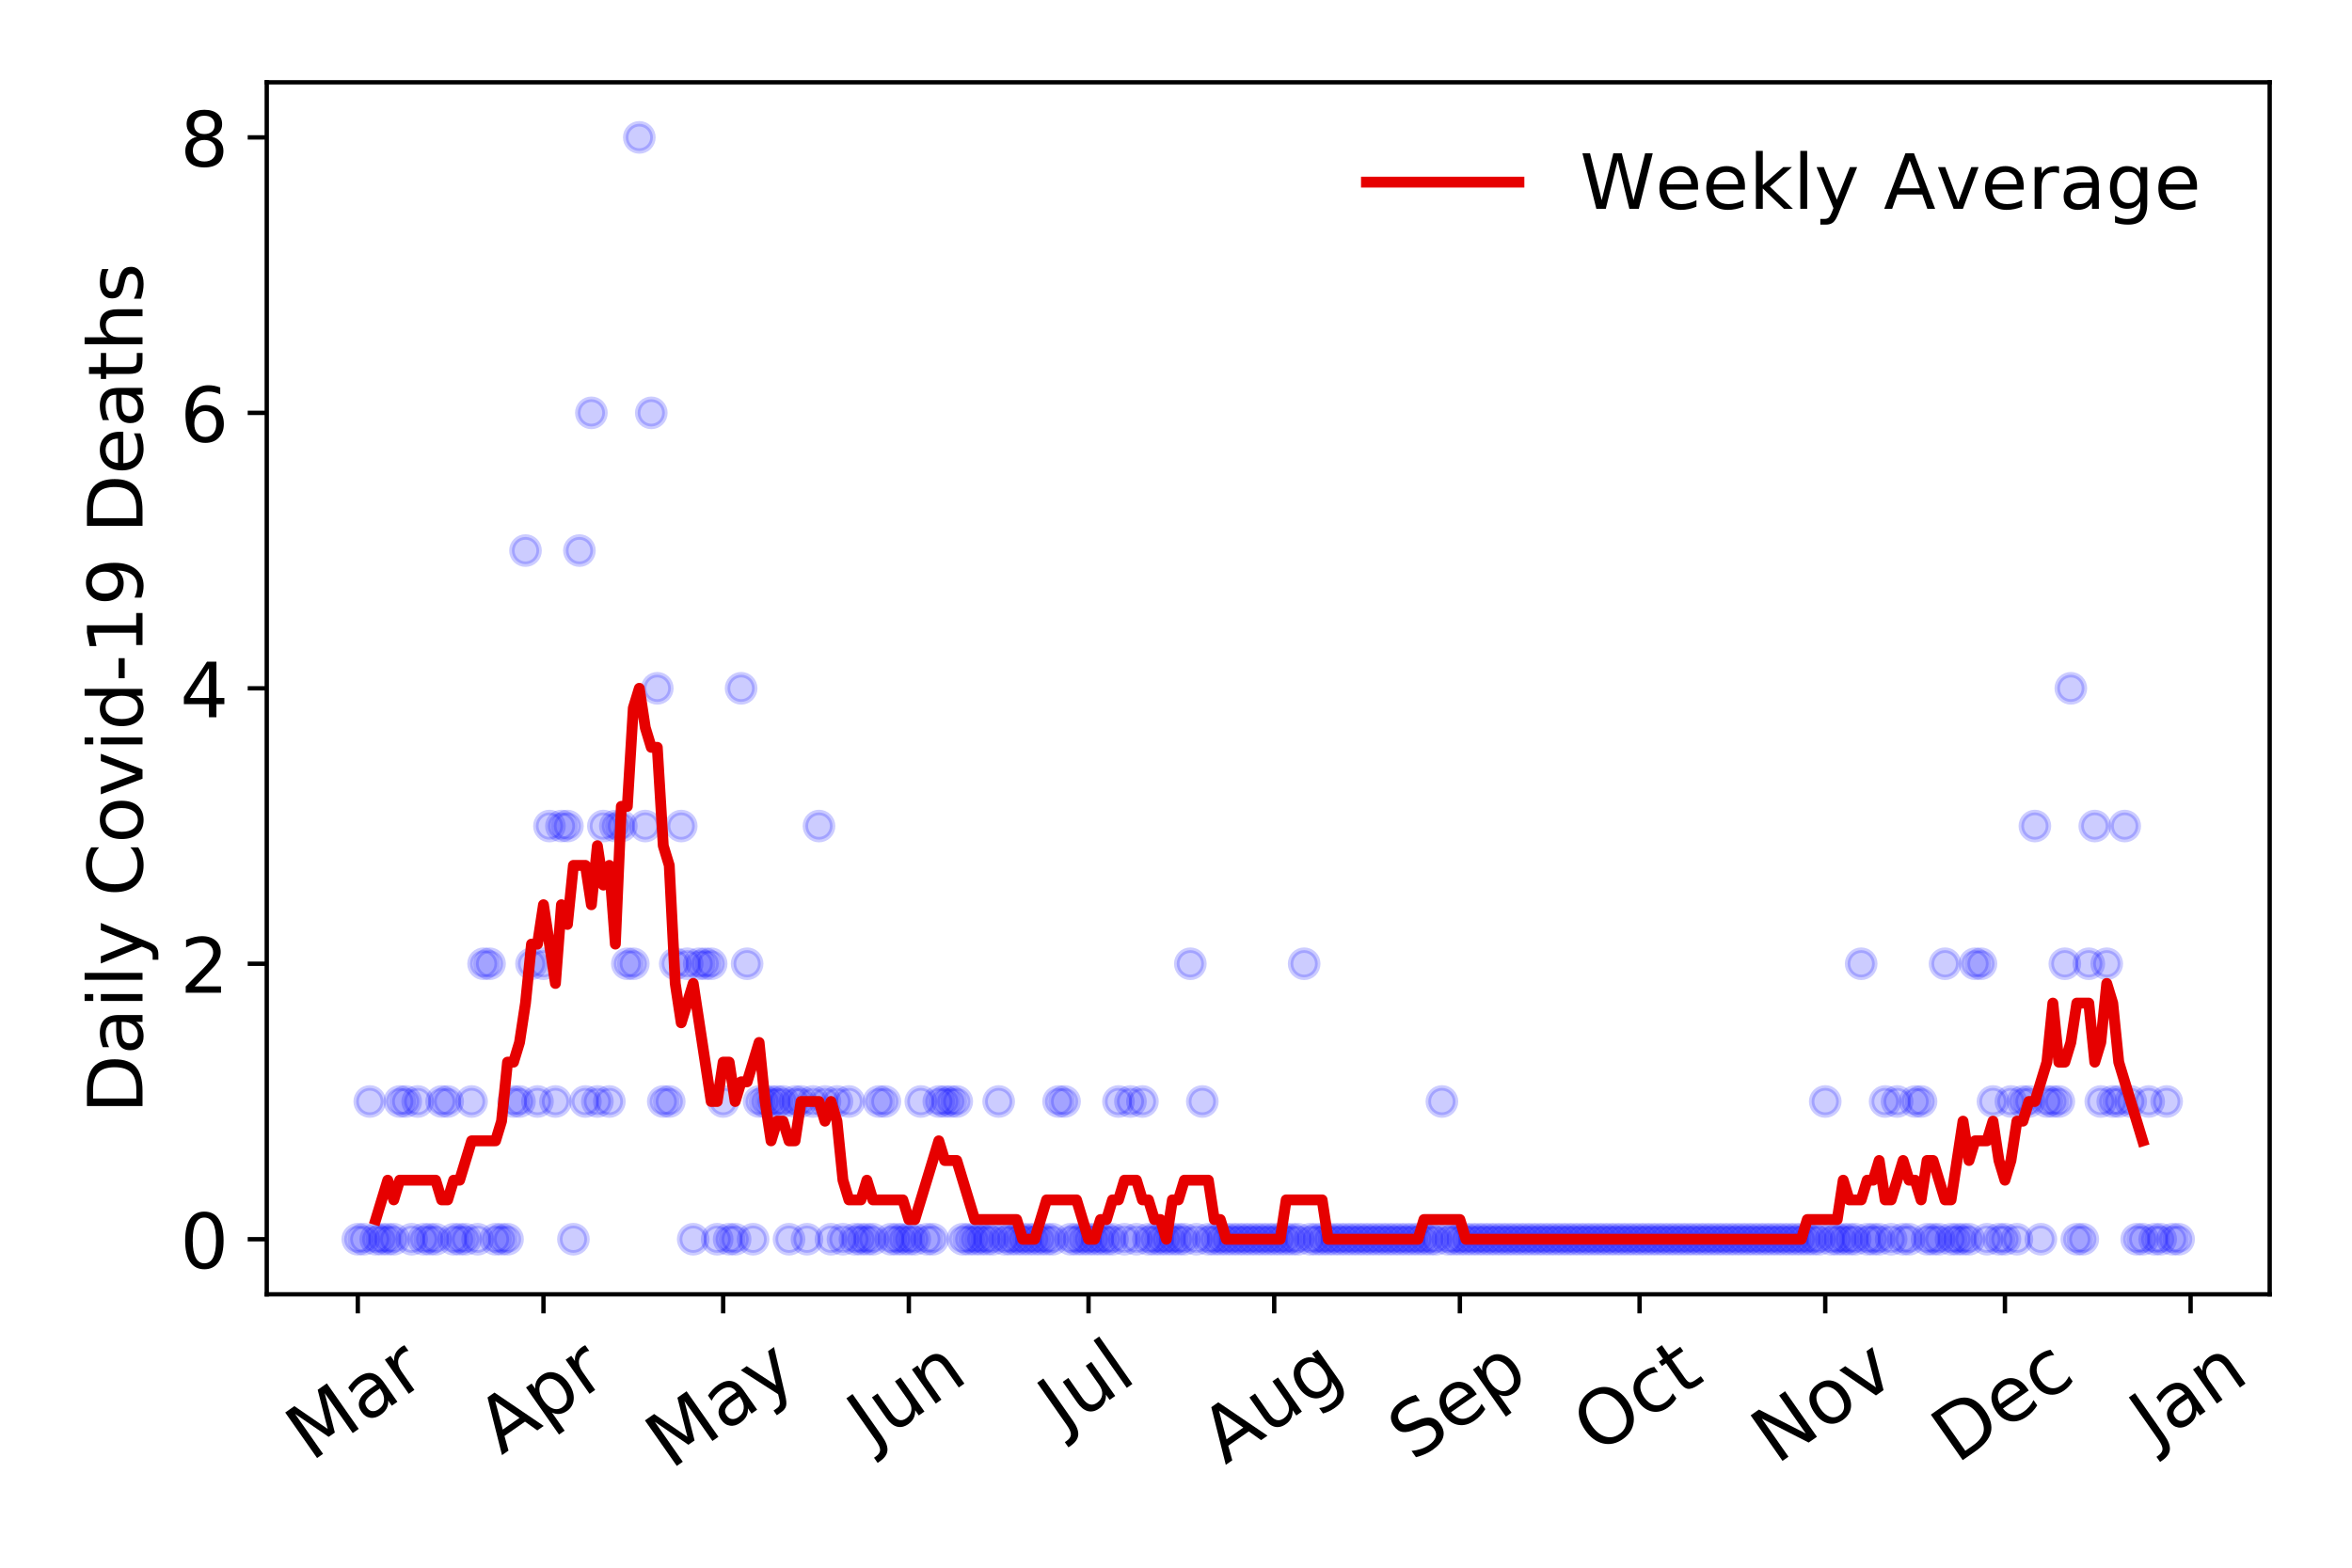 <?xml version="1.0" encoding="utf-8" standalone="no"?>
<!DOCTYPE svg PUBLIC "-//W3C//DTD SVG 1.1//EN"
  "http://www.w3.org/Graphics/SVG/1.1/DTD/svg11.dtd">
<!-- Created with matplotlib (https://matplotlib.org/) -->
<svg height="288pt" version="1.1" viewBox="0 0 432 288" width="432pt" xmlns="http://www.w3.org/2000/svg" xmlns:xlink="http://www.w3.org/1999/xlink">
 <defs>
  <style type="text/css">
*{stroke-linecap:butt;stroke-linejoin:round;}
  </style>
 </defs>
 <g id="figure_1">
  <g id="patch_1">
   <path d="M 0 288 
L 432 288 
L 432 0 
L 0 0 
z
" style="fill:#ffffff;"/>
  </g>
  <g id="axes_1">
   <g id="patch_2">
    <path d="M 48.995 237.778 
L 416.88 237.778 
L 416.88 15.12 
L 48.995 15.12 
z
" style="fill:#ffffff;"/>
   </g>
   <g id="matplotlib.axis_1">
    <g id="xtick_1">
     <g id="line2d_1">
      <defs>
       <path d="M 0 0 
L 0 3.5 
" id="m5d612d454c" style="stroke:#000000;stroke-width:0.8;"/>
      </defs>
      <g>
       <use style="stroke:#000000;stroke-width:0.8;" x="65.717" xlink:href="#m5d612d454c" y="237.778"/>
      </g>
     </g>
     <g id="text_1">
      <!-- Mar -->
      <defs>
       <path d="M 9.812 72.906 
L 24.516 72.906 
L 43.109 23.297 
L 61.812 72.906 
L 76.516 72.906 
L 76.516 0 
L 66.891 0 
L 66.891 64.016 
L 48.094 14.016 
L 38.188 14.016 
L 19.391 64.016 
L 19.391 0 
L 9.812 0 
z
" id="DejaVuSans-77"/>
       <path d="M 34.281 27.484 
Q 23.391 27.484 19.188 25 
Q 14.984 22.516 14.984 16.5 
Q 14.984 11.719 18.141 8.906 
Q 21.297 6.109 26.703 6.109 
Q 34.188 6.109 38.703 11.406 
Q 43.219 16.703 43.219 25.484 
L 43.219 27.484 
z
M 52.203 31.203 
L 52.203 0 
L 43.219 0 
L 43.219 8.297 
Q 40.141 3.328 35.547 0.953 
Q 30.953 -1.422 24.312 -1.422 
Q 15.922 -1.422 10.953 3.297 
Q 6 8.016 6 15.922 
Q 6 25.141 12.172 29.828 
Q 18.359 34.516 30.609 34.516 
L 43.219 34.516 
L 43.219 35.406 
Q 43.219 41.609 39.141 45 
Q 35.062 48.391 27.688 48.391 
Q 23 48.391 18.547 47.266 
Q 14.109 46.141 10.016 43.891 
L 10.016 52.203 
Q 14.938 54.109 19.578 55.047 
Q 24.219 56 28.609 56 
Q 40.484 56 46.344 49.844 
Q 52.203 43.703 52.203 31.203 
z
" id="DejaVuSans-97"/>
       <path d="M 41.109 46.297 
Q 39.594 47.172 37.812 47.578 
Q 36.031 48 33.891 48 
Q 26.266 48 22.188 43.047 
Q 18.109 38.094 18.109 28.812 
L 18.109 0 
L 9.078 0 
L 9.078 54.688 
L 18.109 54.688 
L 18.109 46.188 
Q 20.953 51.172 25.484 53.578 
Q 30.031 56 36.531 56 
Q 37.453 56 38.578 55.875 
Q 39.703 55.766 41.062 55.516 
z
" id="DejaVuSans-114"/>
      </defs>
      <g transform="translate(57.114 268.643)rotate(-35)scale(0.14 -0.14)">
       <use xlink:href="#DejaVuSans-77"/>
       <use x="86.279" xlink:href="#DejaVuSans-97"/>
       <use x="147.559" xlink:href="#DejaVuSans-114"/>
      </g>
     </g>
    </g>
    <g id="xtick_2">
     <g id="line2d_2">
      <g>
       <use style="stroke:#000000;stroke-width:0.8;" x="99.821" xlink:href="#m5d612d454c" y="237.778"/>
      </g>
     </g>
     <g id="text_2">
      <!-- Apr -->
      <defs>
       <path d="M 34.188 63.188 
L 20.797 26.906 
L 47.609 26.906 
z
M 28.609 72.906 
L 39.797 72.906 
L 67.578 0 
L 57.328 0 
L 50.688 18.703 
L 17.828 18.703 
L 11.188 0 
L 0.781 0 
z
" id="DejaVuSans-65"/>
       <path d="M 18.109 8.203 
L 18.109 -20.797 
L 9.078 -20.797 
L 9.078 54.688 
L 18.109 54.688 
L 18.109 46.391 
Q 20.953 51.266 25.266 53.625 
Q 29.594 56 35.594 56 
Q 45.562 56 51.781 48.094 
Q 58.016 40.188 58.016 27.297 
Q 58.016 14.406 51.781 6.484 
Q 45.562 -1.422 35.594 -1.422 
Q 29.594 -1.422 25.266 0.953 
Q 20.953 3.328 18.109 8.203 
z
M 48.688 27.297 
Q 48.688 37.203 44.609 42.844 
Q 40.531 48.484 33.406 48.484 
Q 26.266 48.484 22.188 42.844 
Q 18.109 37.203 18.109 27.297 
Q 18.109 17.391 22.188 11.75 
Q 26.266 6.109 33.406 6.109 
Q 40.531 6.109 44.609 11.75 
Q 48.688 17.391 48.688 27.297 
z
" id="DejaVuSans-112"/>
      </defs>
      <g transform="translate(92.117 267.384)rotate(-35)scale(0.14 -0.14)">
       <use xlink:href="#DejaVuSans-65"/>
       <use x="68.408" xlink:href="#DejaVuSans-112"/>
       <use x="131.885" xlink:href="#DejaVuSans-114"/>
      </g>
     </g>
    </g>
    <g id="xtick_3">
     <g id="line2d_3">
      <g>
       <use style="stroke:#000000;stroke-width:0.8;" x="132.825" xlink:href="#m5d612d454c" y="237.778"/>
      </g>
     </g>
     <g id="text_3">
      <!-- May -->
      <defs>
       <path d="M 32.172 -5.078 
Q 28.375 -14.844 24.75 -17.812 
Q 21.141 -20.797 15.094 -20.797 
L 7.906 -20.797 
L 7.906 -13.281 
L 13.188 -13.281 
Q 16.891 -13.281 18.938 -11.516 
Q 21 -9.766 23.484 -3.219 
L 25.094 0.875 
L 2.984 54.688 
L 12.5 54.688 
L 29.594 11.922 
L 46.688 54.688 
L 56.203 54.688 
z
" id="DejaVuSans-121"/>
      </defs>
      <g transform="translate(123.186 270.094)rotate(-35)scale(0.14 -0.14)">
       <use xlink:href="#DejaVuSans-77"/>
       <use x="86.279" xlink:href="#DejaVuSans-97"/>
       <use x="147.559" xlink:href="#DejaVuSans-121"/>
      </g>
     </g>
    </g>
    <g id="xtick_4">
     <g id="line2d_4">
      <g>
       <use style="stroke:#000000;stroke-width:0.8;" x="166.929" xlink:href="#m5d612d454c" y="237.778"/>
      </g>
     </g>
     <g id="text_4">
      <!-- Jun -->
      <defs>
       <path d="M 9.812 72.906 
L 19.672 72.906 
L 19.672 5.078 
Q 19.672 -8.109 14.672 -14.062 
Q 9.672 -20.016 -1.422 -20.016 
L -5.172 -20.016 
L -5.172 -11.719 
L -2.094 -11.719 
Q 4.438 -11.719 7.125 -8.047 
Q 9.812 -4.391 9.812 5.078 
z
" id="DejaVuSans-74"/>
       <path d="M 8.5 21.578 
L 8.5 54.688 
L 17.484 54.688 
L 17.484 21.922 
Q 17.484 14.156 20.5 10.266 
Q 23.531 6.391 29.594 6.391 
Q 36.859 6.391 41.078 11.031 
Q 45.312 15.672 45.312 23.688 
L 45.312 54.688 
L 54.297 54.688 
L 54.297 0 
L 45.312 0 
L 45.312 8.406 
Q 42.047 3.422 37.719 1 
Q 33.406 -1.422 27.688 -1.422 
Q 18.266 -1.422 13.375 4.438 
Q 8.5 10.297 8.5 21.578 
z
M 31.109 56 
z
" id="DejaVuSans-117"/>
       <path d="M 54.891 33.016 
L 54.891 0 
L 45.906 0 
L 45.906 32.719 
Q 45.906 40.484 42.875 44.328 
Q 39.844 48.188 33.797 48.188 
Q 26.516 48.188 22.312 43.547 
Q 18.109 38.922 18.109 30.906 
L 18.109 0 
L 9.078 0 
L 9.078 54.688 
L 18.109 54.688 
L 18.109 46.188 
Q 21.344 51.125 25.703 53.562 
Q 30.078 56 35.797 56 
Q 45.219 56 50.047 50.172 
Q 54.891 44.344 54.891 33.016 
z
" id="DejaVuSans-110"/>
      </defs>
      <g transform="translate(160.186 266.039)rotate(-35)scale(0.14 -0.14)">
       <use xlink:href="#DejaVuSans-74"/>
       <use x="29.492" xlink:href="#DejaVuSans-117"/>
       <use x="92.871" xlink:href="#DejaVuSans-110"/>
      </g>
     </g>
    </g>
    <g id="xtick_5">
     <g id="line2d_5">
      <g>
       <use style="stroke:#000000;stroke-width:0.8;" x="199.933" xlink:href="#m5d612d454c" y="237.778"/>
      </g>
     </g>
     <g id="text_5">
      <!-- Jul -->
      <defs>
       <path d="M 9.422 75.984 
L 18.406 75.984 
L 18.406 0 
L 9.422 0 
z
" id="DejaVuSans-108"/>
      </defs>
      <g transform="translate(195.231 263.181)rotate(-35)scale(0.14 -0.14)">
       <use xlink:href="#DejaVuSans-74"/>
       <use x="29.492" xlink:href="#DejaVuSans-117"/>
       <use x="92.871" xlink:href="#DejaVuSans-108"/>
      </g>
     </g>
    </g>
    <g id="xtick_6">
     <g id="line2d_6">
      <g>
       <use style="stroke:#000000;stroke-width:0.8;" x="234.038" xlink:href="#m5d612d454c" y="237.778"/>
      </g>
     </g>
     <g id="text_6">
      <!-- Aug -->
      <defs>
       <path d="M 45.406 27.984 
Q 45.406 37.75 41.375 43.109 
Q 37.359 48.484 30.078 48.484 
Q 22.859 48.484 18.828 43.109 
Q 14.797 37.75 14.797 27.984 
Q 14.797 18.266 18.828 12.891 
Q 22.859 7.516 30.078 7.516 
Q 37.359 7.516 41.375 12.891 
Q 45.406 18.266 45.406 27.984 
z
M 54.391 6.781 
Q 54.391 -7.172 48.188 -13.984 
Q 42 -20.797 29.203 -20.797 
Q 24.469 -20.797 20.266 -20.094 
Q 16.062 -19.391 12.109 -17.922 
L 12.109 -9.188 
Q 16.062 -11.328 19.922 -12.344 
Q 23.781 -13.375 27.781 -13.375 
Q 36.625 -13.375 41.016 -8.766 
Q 45.406 -4.156 45.406 5.172 
L 45.406 9.625 
Q 42.625 4.781 38.281 2.391 
Q 33.938 0 27.875 0 
Q 17.828 0 11.672 7.656 
Q 5.516 15.328 5.516 27.984 
Q 5.516 40.672 11.672 48.328 
Q 17.828 56 27.875 56 
Q 33.938 56 38.281 53.609 
Q 42.625 51.219 45.406 46.391 
L 45.406 54.688 
L 54.391 54.688 
z
" id="DejaVuSans-103"/>
      </defs>
      <g transform="translate(225.057 269.172)rotate(-35)scale(0.14 -0.14)">
       <use xlink:href="#DejaVuSans-65"/>
       <use x="68.408" xlink:href="#DejaVuSans-117"/>
       <use x="131.787" xlink:href="#DejaVuSans-103"/>
      </g>
     </g>
    </g>
    <g id="xtick_7">
     <g id="line2d_7">
      <g>
       <use style="stroke:#000000;stroke-width:0.8;" x="268.142" xlink:href="#m5d612d454c" y="237.778"/>
      </g>
     </g>
     <g id="text_7">
      <!-- Sep -->
      <defs>
       <path d="M 53.516 70.516 
L 53.516 60.891 
Q 47.906 63.578 42.922 64.891 
Q 37.938 66.219 33.297 66.219 
Q 25.25 66.219 20.875 63.094 
Q 16.5 59.969 16.5 54.203 
Q 16.5 49.359 19.406 46.891 
Q 22.312 44.438 30.422 42.922 
L 36.375 41.703 
Q 47.406 39.594 52.656 34.297 
Q 57.906 29 57.906 20.125 
Q 57.906 9.516 50.797 4.047 
Q 43.703 -1.422 29.984 -1.422 
Q 24.812 -1.422 18.969 -0.25 
Q 13.141 0.922 6.891 3.219 
L 6.891 13.375 
Q 12.891 10.016 18.656 8.297 
Q 24.422 6.594 29.984 6.594 
Q 38.422 6.594 43.016 9.906 
Q 47.609 13.234 47.609 19.391 
Q 47.609 24.75 44.312 27.781 
Q 41.016 30.812 33.5 32.328 
L 27.484 33.5 
Q 16.453 35.688 11.516 40.375 
Q 6.594 45.062 6.594 53.422 
Q 6.594 63.094 13.406 68.656 
Q 20.219 74.219 32.172 74.219 
Q 37.312 74.219 42.625 73.281 
Q 47.953 72.359 53.516 70.516 
z
" id="DejaVuSans-83"/>
       <path d="M 56.203 29.594 
L 56.203 25.203 
L 14.891 25.203 
Q 15.484 15.922 20.484 11.062 
Q 25.484 6.203 34.422 6.203 
Q 39.594 6.203 44.453 7.469 
Q 49.312 8.734 54.109 11.281 
L 54.109 2.781 
Q 49.266 0.734 44.188 -0.344 
Q 39.109 -1.422 33.891 -1.422 
Q 20.797 -1.422 13.156 6.188 
Q 5.516 13.812 5.516 26.812 
Q 5.516 40.234 12.766 48.109 
Q 20.016 56 32.328 56 
Q 43.359 56 49.781 48.891 
Q 56.203 41.797 56.203 29.594 
z
M 47.219 32.234 
Q 47.125 39.594 43.094 43.984 
Q 39.062 48.391 32.422 48.391 
Q 24.906 48.391 20.391 44.141 
Q 15.875 39.891 15.188 32.172 
z
" id="DejaVuSans-101"/>
      </defs>
      <g transform="translate(259.549 268.629)rotate(-35)scale(0.14 -0.14)">
       <use xlink:href="#DejaVuSans-83"/>
       <use x="63.477" xlink:href="#DejaVuSans-101"/>
       <use x="125" xlink:href="#DejaVuSans-112"/>
      </g>
     </g>
    </g>
    <g id="xtick_8">
     <g id="line2d_8">
      <g>
       <use style="stroke:#000000;stroke-width:0.8;" x="301.146" xlink:href="#m5d612d454c" y="237.778"/>
      </g>
     </g>
     <g id="text_8">
      <!-- Oct -->
      <defs>
       <path d="M 39.406 66.219 
Q 28.656 66.219 22.328 58.203 
Q 16.016 50.203 16.016 36.375 
Q 16.016 22.609 22.328 14.594 
Q 28.656 6.594 39.406 6.594 
Q 50.141 6.594 56.422 14.594 
Q 62.703 22.609 62.703 36.375 
Q 62.703 50.203 56.422 58.203 
Q 50.141 66.219 39.406 66.219 
z
M 39.406 74.219 
Q 54.734 74.219 63.906 63.938 
Q 73.094 53.656 73.094 36.375 
Q 73.094 19.141 63.906 8.859 
Q 54.734 -1.422 39.406 -1.422 
Q 24.031 -1.422 14.812 8.828 
Q 5.609 19.094 5.609 36.375 
Q 5.609 53.656 14.812 63.938 
Q 24.031 74.219 39.406 74.219 
z
" id="DejaVuSans-79"/>
       <path d="M 48.781 52.594 
L 48.781 44.188 
Q 44.969 46.297 41.141 47.344 
Q 37.312 48.391 33.406 48.391 
Q 24.656 48.391 19.812 42.844 
Q 14.984 37.312 14.984 27.297 
Q 14.984 17.281 19.812 11.734 
Q 24.656 6.203 33.406 6.203 
Q 37.312 6.203 41.141 7.25 
Q 44.969 8.297 48.781 10.406 
L 48.781 2.094 
Q 45.016 0.344 40.984 -0.531 
Q 36.969 -1.422 32.422 -1.422 
Q 20.062 -1.422 12.781 6.344 
Q 5.516 14.109 5.516 27.297 
Q 5.516 40.672 12.859 48.328 
Q 20.219 56 33.016 56 
Q 37.156 56 41.109 55.141 
Q 45.062 54.297 48.781 52.594 
z
" id="DejaVuSans-99"/>
       <path d="M 18.312 70.219 
L 18.312 54.688 
L 36.812 54.688 
L 36.812 47.703 
L 18.312 47.703 
L 18.312 18.016 
Q 18.312 11.328 20.141 9.422 
Q 21.969 7.516 27.594 7.516 
L 36.812 7.516 
L 36.812 0 
L 27.594 0 
Q 17.188 0 13.234 3.875 
Q 9.281 7.766 9.281 18.016 
L 9.281 47.703 
L 2.688 47.703 
L 2.688 54.688 
L 9.281 54.688 
L 9.281 70.219 
z
" id="DejaVuSans-116"/>
      </defs>
      <g transform="translate(293.447 267.377)rotate(-35)scale(0.14 -0.14)">
       <use xlink:href="#DejaVuSans-79"/>
       <use x="78.711" xlink:href="#DejaVuSans-99"/>
       <use x="133.691" xlink:href="#DejaVuSans-116"/>
      </g>
     </g>
    </g>
    <g id="xtick_9">
     <g id="line2d_9">
      <g>
       <use style="stroke:#000000;stroke-width:0.8;" x="335.25" xlink:href="#m5d612d454c" y="237.778"/>
      </g>
     </g>
     <g id="text_9">
      <!-- Nov -->
      <defs>
       <path d="M 9.812 72.906 
L 23.094 72.906 
L 55.422 11.922 
L 55.422 72.906 
L 64.984 72.906 
L 64.984 0 
L 51.703 0 
L 19.391 60.984 
L 19.391 0 
L 9.812 0 
z
" id="DejaVuSans-78"/>
       <path d="M 30.609 48.391 
Q 23.391 48.391 19.188 42.75 
Q 14.984 37.109 14.984 27.297 
Q 14.984 17.484 19.156 11.844 
Q 23.344 6.203 30.609 6.203 
Q 37.797 6.203 41.984 11.859 
Q 46.188 17.531 46.188 27.297 
Q 46.188 37.016 41.984 42.703 
Q 37.797 48.391 30.609 48.391 
z
M 30.609 56 
Q 42.328 56 49.016 48.375 
Q 55.719 40.766 55.719 27.297 
Q 55.719 13.875 49.016 6.219 
Q 42.328 -1.422 30.609 -1.422 
Q 18.844 -1.422 12.172 6.219 
Q 5.516 13.875 5.516 27.297 
Q 5.516 40.766 12.172 48.375 
Q 18.844 56 30.609 56 
z
" id="DejaVuSans-111"/>
       <path d="M 2.984 54.688 
L 12.5 54.688 
L 29.594 8.797 
L 46.688 54.688 
L 56.203 54.688 
L 35.688 0 
L 23.484 0 
z
" id="DejaVuSans-118"/>
      </defs>
      <g transform="translate(326.274 269.166)rotate(-35)scale(0.14 -0.14)">
       <use xlink:href="#DejaVuSans-78"/>
       <use x="74.805" xlink:href="#DejaVuSans-111"/>
       <use x="135.986" xlink:href="#DejaVuSans-118"/>
      </g>
     </g>
    </g>
    <g id="xtick_10">
     <g id="line2d_10">
      <g>
       <use style="stroke:#000000;stroke-width:0.8;" x="368.254" xlink:href="#m5d612d454c" y="237.778"/>
      </g>
     </g>
     <g id="text_10">
      <!-- Dec -->
      <defs>
       <path d="M 19.672 64.797 
L 19.672 8.109 
L 31.594 8.109 
Q 46.688 8.109 53.688 14.938 
Q 60.688 21.781 60.688 36.531 
Q 60.688 51.172 53.688 57.984 
Q 46.688 64.797 31.594 64.797 
z
M 9.812 72.906 
L 30.078 72.906 
Q 51.266 72.906 61.172 64.094 
Q 71.094 55.281 71.094 36.531 
Q 71.094 17.672 61.125 8.828 
Q 51.172 0 30.078 0 
L 9.812 0 
z
" id="DejaVuSans-68"/>
      </defs>
      <g transform="translate(359.374 269.032)rotate(-35)scale(0.14 -0.14)">
       <use xlink:href="#DejaVuSans-68"/>
       <use x="77.002" xlink:href="#DejaVuSans-101"/>
       <use x="138.525" xlink:href="#DejaVuSans-99"/>
      </g>
     </g>
    </g>
    <g id="xtick_11">
     <g id="line2d_11">
      <g>
       <use style="stroke:#000000;stroke-width:0.8;" x="402.358" xlink:href="#m5d612d454c" y="237.778"/>
      </g>
     </g>
     <g id="text_11">
      <!-- Jan -->
      <g transform="translate(395.735 265.871)rotate(-35)scale(0.14 -0.14)">
       <use xlink:href="#DejaVuSans-74"/>
       <use x="29.492" xlink:href="#DejaVuSans-97"/>
       <use x="90.771" xlink:href="#DejaVuSans-110"/>
      </g>
     </g>
    </g>
   </g>
   <g id="matplotlib.axis_2">
    <g id="ytick_1">
     <g id="line2d_12">
      <defs>
       <path d="M 0 0 
L -3.5 0 
" id="m569c79c20a" style="stroke:#000000;stroke-width:0.8;"/>
      </defs>
      <g>
       <use style="stroke:#000000;stroke-width:0.8;" x="48.995" xlink:href="#m569c79c20a" y="227.657"/>
      </g>
     </g>
     <g id="text_12">
      <!-- 0 -->
      <defs>
       <path d="M 31.781 66.406 
Q 24.172 66.406 20.328 58.906 
Q 16.5 51.422 16.5 36.375 
Q 16.5 21.391 20.328 13.891 
Q 24.172 6.391 31.781 6.391 
Q 39.453 6.391 43.281 13.891 
Q 47.125 21.391 47.125 36.375 
Q 47.125 51.422 43.281 58.906 
Q 39.453 66.406 31.781 66.406 
z
M 31.781 74.219 
Q 44.047 74.219 50.516 64.516 
Q 56.984 54.828 56.984 36.375 
Q 56.984 17.969 50.516 8.266 
Q 44.047 -1.422 31.781 -1.422 
Q 19.531 -1.422 13.062 8.266 
Q 6.594 17.969 6.594 36.375 
Q 6.594 54.828 13.062 64.516 
Q 19.531 74.219 31.781 74.219 
z
" id="DejaVuSans-48"/>
      </defs>
      <g transform="translate(33.087 232.976)scale(0.14 -0.14)">
       <use xlink:href="#DejaVuSans-48"/>
      </g>
     </g>
    </g>
    <g id="ytick_2">
     <g id="line2d_13">
      <g>
       <use style="stroke:#000000;stroke-width:0.8;" x="48.995" xlink:href="#m569c79c20a" y="177.053"/>
      </g>
     </g>
     <g id="text_13">
      <!-- 2 -->
      <defs>
       <path d="M 19.188 8.297 
L 53.609 8.297 
L 53.609 0 
L 7.328 0 
L 7.328 8.297 
Q 12.938 14.109 22.625 23.891 
Q 32.328 33.688 34.812 36.531 
Q 39.547 41.844 41.422 45.531 
Q 43.312 49.219 43.312 52.781 
Q 43.312 58.594 39.234 62.25 
Q 35.156 65.922 28.609 65.922 
Q 23.969 65.922 18.812 64.312 
Q 13.672 62.703 7.812 59.422 
L 7.812 69.391 
Q 13.766 71.781 18.938 73 
Q 24.125 74.219 28.422 74.219 
Q 39.75 74.219 46.484 68.547 
Q 53.219 62.891 53.219 53.422 
Q 53.219 48.922 51.531 44.891 
Q 49.859 40.875 45.406 35.406 
Q 44.188 33.984 37.641 27.219 
Q 31.109 20.453 19.188 8.297 
z
" id="DejaVuSans-50"/>
      </defs>
      <g transform="translate(33.087 182.372)scale(0.14 -0.14)">
       <use xlink:href="#DejaVuSans-50"/>
      </g>
     </g>
    </g>
    <g id="ytick_3">
     <g id="line2d_14">
      <g>
       <use style="stroke:#000000;stroke-width:0.8;" x="48.995" xlink:href="#m569c79c20a" y="126.449"/>
      </g>
     </g>
     <g id="text_14">
      <!-- 4 -->
      <defs>
       <path d="M 37.797 64.312 
L 12.891 25.391 
L 37.797 25.391 
z
M 35.203 72.906 
L 47.609 72.906 
L 47.609 25.391 
L 58.016 25.391 
L 58.016 17.188 
L 47.609 17.188 
L 47.609 0 
L 37.797 0 
L 37.797 17.188 
L 4.891 17.188 
L 4.891 26.703 
z
" id="DejaVuSans-52"/>
      </defs>
      <g transform="translate(33.087 131.768)scale(0.14 -0.14)">
       <use xlink:href="#DejaVuSans-52"/>
      </g>
     </g>
    </g>
    <g id="ytick_4">
     <g id="line2d_15">
      <g>
       <use style="stroke:#000000;stroke-width:0.8;" x="48.995" xlink:href="#m569c79c20a" y="75.845"/>
      </g>
     </g>
     <g id="text_15">
      <!-- 6 -->
      <defs>
       <path d="M 33.016 40.375 
Q 26.375 40.375 22.484 35.828 
Q 18.609 31.297 18.609 23.391 
Q 18.609 15.531 22.484 10.953 
Q 26.375 6.391 33.016 6.391 
Q 39.656 6.391 43.531 10.953 
Q 47.406 15.531 47.406 23.391 
Q 47.406 31.297 43.531 35.828 
Q 39.656 40.375 33.016 40.375 
z
M 52.594 71.297 
L 52.594 62.312 
Q 48.875 64.062 45.094 64.984 
Q 41.312 65.922 37.594 65.922 
Q 27.828 65.922 22.672 59.328 
Q 17.531 52.734 16.797 39.406 
Q 19.672 43.656 24.016 45.922 
Q 28.375 48.188 33.594 48.188 
Q 44.578 48.188 50.953 41.516 
Q 57.328 34.859 57.328 23.391 
Q 57.328 12.156 50.688 5.359 
Q 44.047 -1.422 33.016 -1.422 
Q 20.359 -1.422 13.672 8.266 
Q 6.984 17.969 6.984 36.375 
Q 6.984 53.656 15.188 63.938 
Q 23.391 74.219 37.203 74.219 
Q 40.922 74.219 44.703 73.484 
Q 48.484 72.75 52.594 71.297 
z
" id="DejaVuSans-54"/>
      </defs>
      <g transform="translate(33.087 81.164)scale(0.14 -0.14)">
       <use xlink:href="#DejaVuSans-54"/>
      </g>
     </g>
    </g>
    <g id="ytick_5">
     <g id="line2d_16">
      <g>
       <use style="stroke:#000000;stroke-width:0.8;" x="48.995" xlink:href="#m569c79c20a" y="25.241"/>
      </g>
     </g>
     <g id="text_16">
      <!-- 8 -->
      <defs>
       <path d="M 31.781 34.625 
Q 24.75 34.625 20.719 30.859 
Q 16.703 27.094 16.703 20.516 
Q 16.703 13.922 20.719 10.156 
Q 24.75 6.391 31.781 6.391 
Q 38.812 6.391 42.859 10.172 
Q 46.922 13.969 46.922 20.516 
Q 46.922 27.094 42.891 30.859 
Q 38.875 34.625 31.781 34.625 
z
M 21.922 38.812 
Q 15.578 40.375 12.031 44.719 
Q 8.5 49.078 8.5 55.328 
Q 8.5 64.062 14.719 69.141 
Q 20.953 74.219 31.781 74.219 
Q 42.672 74.219 48.875 69.141 
Q 55.078 64.062 55.078 55.328 
Q 55.078 49.078 51.531 44.719 
Q 48 40.375 41.703 38.812 
Q 48.828 37.156 52.797 32.312 
Q 56.781 27.484 56.781 20.516 
Q 56.781 9.906 50.312 4.234 
Q 43.844 -1.422 31.781 -1.422 
Q 19.734 -1.422 13.25 4.234 
Q 6.781 9.906 6.781 20.516 
Q 6.781 27.484 10.781 32.312 
Q 14.797 37.156 21.922 38.812 
z
M 18.312 54.391 
Q 18.312 48.734 21.844 45.562 
Q 25.391 42.391 31.781 42.391 
Q 38.141 42.391 41.719 45.562 
Q 45.312 48.734 45.312 54.391 
Q 45.312 60.062 41.719 63.234 
Q 38.141 66.406 31.781 66.406 
Q 25.391 66.406 21.844 63.234 
Q 18.312 60.062 18.312 54.391 
z
" id="DejaVuSans-56"/>
      </defs>
      <g transform="translate(33.087 30.56)scale(0.14 -0.14)">
       <use xlink:href="#DejaVuSans-56"/>
      </g>
     </g>
    </g>
    <g id="text_17">
     <!-- Daily Covid-19 Deaths -->
     <defs>
      <path d="M 9.422 54.688 
L 18.406 54.688 
L 18.406 0 
L 9.422 0 
z
M 9.422 75.984 
L 18.406 75.984 
L 18.406 64.594 
L 9.422 64.594 
z
" id="DejaVuSans-105"/>
      <path id="DejaVuSans-32"/>
      <path d="M 64.406 67.281 
L 64.406 56.891 
Q 59.422 61.531 53.781 63.812 
Q 48.141 66.109 41.797 66.109 
Q 29.297 66.109 22.656 58.469 
Q 16.016 50.828 16.016 36.375 
Q 16.016 21.969 22.656 14.328 
Q 29.297 6.688 41.797 6.688 
Q 48.141 6.688 53.781 8.984 
Q 59.422 11.281 64.406 15.922 
L 64.406 5.609 
Q 59.234 2.094 53.438 0.328 
Q 47.656 -1.422 41.219 -1.422 
Q 24.656 -1.422 15.125 8.703 
Q 5.609 18.844 5.609 36.375 
Q 5.609 53.953 15.125 64.078 
Q 24.656 74.219 41.219 74.219 
Q 47.75 74.219 53.531 72.484 
Q 59.328 70.75 64.406 67.281 
z
" id="DejaVuSans-67"/>
      <path d="M 45.406 46.391 
L 45.406 75.984 
L 54.391 75.984 
L 54.391 0 
L 45.406 0 
L 45.406 8.203 
Q 42.578 3.328 38.25 0.953 
Q 33.938 -1.422 27.875 -1.422 
Q 17.969 -1.422 11.734 6.484 
Q 5.516 14.406 5.516 27.297 
Q 5.516 40.188 11.734 48.094 
Q 17.969 56 27.875 56 
Q 33.938 56 38.25 53.625 
Q 42.578 51.266 45.406 46.391 
z
M 14.797 27.297 
Q 14.797 17.391 18.875 11.75 
Q 22.953 6.109 30.078 6.109 
Q 37.203 6.109 41.297 11.75 
Q 45.406 17.391 45.406 27.297 
Q 45.406 37.203 41.297 42.844 
Q 37.203 48.484 30.078 48.484 
Q 22.953 48.484 18.875 42.844 
Q 14.797 37.203 14.797 27.297 
z
" id="DejaVuSans-100"/>
      <path d="M 4.891 31.391 
L 31.203 31.391 
L 31.203 23.391 
L 4.891 23.391 
z
" id="DejaVuSans-45"/>
      <path d="M 12.406 8.297 
L 28.516 8.297 
L 28.516 63.922 
L 10.984 60.406 
L 10.984 69.391 
L 28.422 72.906 
L 38.281 72.906 
L 38.281 8.297 
L 54.391 8.297 
L 54.391 0 
L 12.406 0 
z
" id="DejaVuSans-49"/>
      <path d="M 10.984 1.516 
L 10.984 10.5 
Q 14.703 8.734 18.5 7.812 
Q 22.312 6.891 25.984 6.891 
Q 35.75 6.891 40.891 13.453 
Q 46.047 20.016 46.781 33.406 
Q 43.953 29.203 39.594 26.953 
Q 35.25 24.703 29.984 24.703 
Q 19.047 24.703 12.672 31.312 
Q 6.297 37.938 6.297 49.422 
Q 6.297 60.641 12.938 67.422 
Q 19.578 74.219 30.609 74.219 
Q 43.266 74.219 49.922 64.516 
Q 56.594 54.828 56.594 36.375 
Q 56.594 19.141 48.406 8.859 
Q 40.234 -1.422 26.422 -1.422 
Q 22.703 -1.422 18.891 -0.688 
Q 15.094 0.047 10.984 1.516 
z
M 30.609 32.422 
Q 37.25 32.422 41.125 36.953 
Q 45.016 41.5 45.016 49.422 
Q 45.016 57.281 41.125 61.844 
Q 37.25 66.406 30.609 66.406 
Q 23.969 66.406 20.094 61.844 
Q 16.219 57.281 16.219 49.422 
Q 16.219 41.5 20.094 36.953 
Q 23.969 32.422 30.609 32.422 
z
" id="DejaVuSans-57"/>
      <path d="M 54.891 33.016 
L 54.891 0 
L 45.906 0 
L 45.906 32.719 
Q 45.906 40.484 42.875 44.328 
Q 39.844 48.188 33.797 48.188 
Q 26.516 48.188 22.312 43.547 
Q 18.109 38.922 18.109 30.906 
L 18.109 0 
L 9.078 0 
L 9.078 75.984 
L 18.109 75.984 
L 18.109 46.188 
Q 21.344 51.125 25.703 53.562 
Q 30.078 56 35.797 56 
Q 45.219 56 50.047 50.172 
Q 54.891 44.344 54.891 33.016 
z
" id="DejaVuSans-104"/>
      <path d="M 44.281 53.078 
L 44.281 44.578 
Q 40.484 46.531 36.375 47.5 
Q 32.281 48.484 27.875 48.484 
Q 21.188 48.484 17.844 46.438 
Q 14.5 44.391 14.5 40.281 
Q 14.5 37.156 16.891 35.375 
Q 19.281 33.594 26.516 31.984 
L 29.594 31.297 
Q 39.156 29.25 43.188 25.516 
Q 47.219 21.781 47.219 15.094 
Q 47.219 7.469 41.188 3.016 
Q 35.156 -1.422 24.609 -1.422 
Q 20.219 -1.422 15.453 -0.562 
Q 10.688 0.297 5.422 2 
L 5.422 11.281 
Q 10.406 8.688 15.234 7.391 
Q 20.062 6.109 24.812 6.109 
Q 31.156 6.109 34.562 8.281 
Q 37.984 10.453 37.984 14.406 
Q 37.984 18.062 35.516 20.016 
Q 33.062 21.969 24.703 23.781 
L 21.578 24.516 
Q 13.234 26.266 9.516 29.906 
Q 5.812 33.547 5.812 39.891 
Q 5.812 47.609 11.281 51.797 
Q 16.75 56 26.812 56 
Q 31.781 56 36.172 55.266 
Q 40.578 54.547 44.281 53.078 
z
" id="DejaVuSans-115"/>
     </defs>
     <g transform="translate(26.176 204.56)rotate(-90)scale(0.14 -0.14)">
      <use xlink:href="#DejaVuSans-68"/>
      <use x="77.002" xlink:href="#DejaVuSans-97"/>
      <use x="138.281" xlink:href="#DejaVuSans-105"/>
      <use x="166.064" xlink:href="#DejaVuSans-108"/>
      <use x="193.848" xlink:href="#DejaVuSans-121"/>
      <use x="253.027" xlink:href="#DejaVuSans-32"/>
      <use x="284.814" xlink:href="#DejaVuSans-67"/>
      <use x="354.639" xlink:href="#DejaVuSans-111"/>
      <use x="415.82" xlink:href="#DejaVuSans-118"/>
      <use x="475" xlink:href="#DejaVuSans-105"/>
      <use x="502.783" xlink:href="#DejaVuSans-100"/>
      <use x="566.26" xlink:href="#DejaVuSans-45"/>
      <use x="602.344" xlink:href="#DejaVuSans-49"/>
      <use x="665.967" xlink:href="#DejaVuSans-57"/>
      <use x="729.59" xlink:href="#DejaVuSans-32"/>
      <use x="761.377" xlink:href="#DejaVuSans-68"/>
      <use x="838.379" xlink:href="#DejaVuSans-101"/>
      <use x="899.902" xlink:href="#DejaVuSans-97"/>
      <use x="961.182" xlink:href="#DejaVuSans-116"/>
      <use x="1000.391" xlink:href="#DejaVuSans-104"/>
      <use x="1063.77" xlink:href="#DejaVuSans-115"/>
     </g>
    </g>
   </g>
   <g id="line2d_17">
    <defs>
     <path d="M 0 2.5 
C 0.663 2.5 1.299 2.237 1.768 1.768 
C 2.237 1.299 2.5 0.663 2.5 0 
C 2.5 -0.663 2.237 -1.299 1.768 -1.768 
C 1.299 -2.237 0.663 -2.5 0 -2.5 
C -0.663 -2.5 -1.299 -2.237 -1.768 -1.768 
C -2.237 -1.299 -2.5 -0.663 -2.5 0 
C -2.5 0.663 -2.237 1.299 -1.768 1.768 
C -1.299 2.237 -0.663 2.5 0 2.5 
z
" id="m3bb3b22c01" style="stroke:#0000ff;stroke-opacity:0.2;"/>
    </defs>
    <g clip-path="url(#pe983537d00)">
     <use style="fill:#0000ff;fill-opacity:0.2;stroke:#0000ff;stroke-opacity:0.2;" x="65.717" xlink:href="#m3bb3b22c01" y="227.657"/>
     <use style="fill:#0000ff;fill-opacity:0.2;stroke:#0000ff;stroke-opacity:0.2;" x="66.817" xlink:href="#m3bb3b22c01" y="227.657"/>
     <use style="fill:#0000ff;fill-opacity:0.2;stroke:#0000ff;stroke-opacity:0.2;" x="67.917" xlink:href="#m3bb3b22c01" y="202.355"/>
     <use style="fill:#0000ff;fill-opacity:0.2;stroke:#0000ff;stroke-opacity:0.2;" x="69.017" xlink:href="#m3bb3b22c01" y="227.657"/>
     <use style="fill:#0000ff;fill-opacity:0.2;stroke:#0000ff;stroke-opacity:0.2;" x="70.118" xlink:href="#m3bb3b22c01" y="227.657"/>
     <use style="fill:#0000ff;fill-opacity:0.2;stroke:#0000ff;stroke-opacity:0.2;" x="71.218" xlink:href="#m3bb3b22c01" y="227.657"/>
     <use style="fill:#0000ff;fill-opacity:0.2;stroke:#0000ff;stroke-opacity:0.2;" x="72.318" xlink:href="#m3bb3b22c01" y="227.657"/>
     <use style="fill:#0000ff;fill-opacity:0.2;stroke:#0000ff;stroke-opacity:0.2;" x="73.418" xlink:href="#m3bb3b22c01" y="202.355"/>
     <use style="fill:#0000ff;fill-opacity:0.2;stroke:#0000ff;stroke-opacity:0.2;" x="74.518" xlink:href="#m3bb3b22c01" y="202.355"/>
     <use style="fill:#0000ff;fill-opacity:0.2;stroke:#0000ff;stroke-opacity:0.2;" x="75.618" xlink:href="#m3bb3b22c01" y="227.657"/>
     <use style="fill:#0000ff;fill-opacity:0.2;stroke:#0000ff;stroke-opacity:0.2;" x="76.718" xlink:href="#m3bb3b22c01" y="202.355"/>
     <use style="fill:#0000ff;fill-opacity:0.2;stroke:#0000ff;stroke-opacity:0.2;" x="77.819" xlink:href="#m3bb3b22c01" y="227.657"/>
     <use style="fill:#0000ff;fill-opacity:0.2;stroke:#0000ff;stroke-opacity:0.2;" x="78.919" xlink:href="#m3bb3b22c01" y="227.657"/>
     <use style="fill:#0000ff;fill-opacity:0.2;stroke:#0000ff;stroke-opacity:0.2;" x="80.019" xlink:href="#m3bb3b22c01" y="227.657"/>
     <use style="fill:#0000ff;fill-opacity:0.2;stroke:#0000ff;stroke-opacity:0.2;" x="81.119" xlink:href="#m3bb3b22c01" y="202.355"/>
     <use style="fill:#0000ff;fill-opacity:0.2;stroke:#0000ff;stroke-opacity:0.2;" x="82.219" xlink:href="#m3bb3b22c01" y="202.355"/>
     <use style="fill:#0000ff;fill-opacity:0.2;stroke:#0000ff;stroke-opacity:0.2;" x="83.319" xlink:href="#m3bb3b22c01" y="227.657"/>
     <use style="fill:#0000ff;fill-opacity:0.2;stroke:#0000ff;stroke-opacity:0.2;" x="84.419" xlink:href="#m3bb3b22c01" y="227.657"/>
     <use style="fill:#0000ff;fill-opacity:0.2;stroke:#0000ff;stroke-opacity:0.2;" x="85.519" xlink:href="#m3bb3b22c01" y="227.657"/>
     <use style="fill:#0000ff;fill-opacity:0.2;stroke:#0000ff;stroke-opacity:0.2;" x="86.62" xlink:href="#m3bb3b22c01" y="202.355"/>
     <use style="fill:#0000ff;fill-opacity:0.2;stroke:#0000ff;stroke-opacity:0.2;" x="87.72" xlink:href="#m3bb3b22c01" y="227.657"/>
     <use style="fill:#0000ff;fill-opacity:0.2;stroke:#0000ff;stroke-opacity:0.2;" x="88.82" xlink:href="#m3bb3b22c01" y="177.053"/>
     <use style="fill:#0000ff;fill-opacity:0.2;stroke:#0000ff;stroke-opacity:0.2;" x="89.92" xlink:href="#m3bb3b22c01" y="177.053"/>
     <use style="fill:#0000ff;fill-opacity:0.2;stroke:#0000ff;stroke-opacity:0.2;" x="91.02" xlink:href="#m3bb3b22c01" y="227.657"/>
     <use style="fill:#0000ff;fill-opacity:0.2;stroke:#0000ff;stroke-opacity:0.2;" x="92.12" xlink:href="#m3bb3b22c01" y="227.657"/>
     <use style="fill:#0000ff;fill-opacity:0.2;stroke:#0000ff;stroke-opacity:0.2;" x="93.22" xlink:href="#m3bb3b22c01" y="227.657"/>
     <use style="fill:#0000ff;fill-opacity:0.2;stroke:#0000ff;stroke-opacity:0.2;" x="94.321" xlink:href="#m3bb3b22c01" y="202.355"/>
     <use style="fill:#0000ff;fill-opacity:0.2;stroke:#0000ff;stroke-opacity:0.2;" x="95.421" xlink:href="#m3bb3b22c01" y="202.355"/>
     <use style="fill:#0000ff;fill-opacity:0.2;stroke:#0000ff;stroke-opacity:0.2;" x="96.521" xlink:href="#m3bb3b22c01" y="101.147"/>
     <use style="fill:#0000ff;fill-opacity:0.2;stroke:#0000ff;stroke-opacity:0.2;" x="97.621" xlink:href="#m3bb3b22c01" y="177.053"/>
     <use style="fill:#0000ff;fill-opacity:0.2;stroke:#0000ff;stroke-opacity:0.2;" x="98.721" xlink:href="#m3bb3b22c01" y="202.355"/>
     <use style="fill:#0000ff;fill-opacity:0.2;stroke:#0000ff;stroke-opacity:0.2;" x="99.821" xlink:href="#m3bb3b22c01" y="177.053"/>
     <use style="fill:#0000ff;fill-opacity:0.2;stroke:#0000ff;stroke-opacity:0.2;" x="100.921" xlink:href="#m3bb3b22c01" y="151.751"/>
     <use style="fill:#0000ff;fill-opacity:0.2;stroke:#0000ff;stroke-opacity:0.2;" x="102.021" xlink:href="#m3bb3b22c01" y="202.355"/>
     <use style="fill:#0000ff;fill-opacity:0.2;stroke:#0000ff;stroke-opacity:0.2;" x="103.122" xlink:href="#m3bb3b22c01" y="151.751"/>
     <use style="fill:#0000ff;fill-opacity:0.2;stroke:#0000ff;stroke-opacity:0.2;" x="104.222" xlink:href="#m3bb3b22c01" y="151.751"/>
     <use style="fill:#0000ff;fill-opacity:0.2;stroke:#0000ff;stroke-opacity:0.2;" x="105.322" xlink:href="#m3bb3b22c01" y="227.657"/>
     <use style="fill:#0000ff;fill-opacity:0.2;stroke:#0000ff;stroke-opacity:0.2;" x="106.422" xlink:href="#m3bb3b22c01" y="101.147"/>
     <use style="fill:#0000ff;fill-opacity:0.2;stroke:#0000ff;stroke-opacity:0.2;" x="107.522" xlink:href="#m3bb3b22c01" y="202.355"/>
     <use style="fill:#0000ff;fill-opacity:0.2;stroke:#0000ff;stroke-opacity:0.2;" x="108.622" xlink:href="#m3bb3b22c01" y="75.845"/>
     <use style="fill:#0000ff;fill-opacity:0.2;stroke:#0000ff;stroke-opacity:0.2;" x="109.722" xlink:href="#m3bb3b22c01" y="202.355"/>
     <use style="fill:#0000ff;fill-opacity:0.2;stroke:#0000ff;stroke-opacity:0.2;" x="110.823" xlink:href="#m3bb3b22c01" y="151.751"/>
     <use style="fill:#0000ff;fill-opacity:0.2;stroke:#0000ff;stroke-opacity:0.2;" x="111.923" xlink:href="#m3bb3b22c01" y="202.355"/>
     <use style="fill:#0000ff;fill-opacity:0.2;stroke:#0000ff;stroke-opacity:0.2;" x="113.023" xlink:href="#m3bb3b22c01" y="151.751"/>
     <use style="fill:#0000ff;fill-opacity:0.2;stroke:#0000ff;stroke-opacity:0.2;" x="114.123" xlink:href="#m3bb3b22c01" y="151.751"/>
     <use style="fill:#0000ff;fill-opacity:0.2;stroke:#0000ff;stroke-opacity:0.2;" x="115.223" xlink:href="#m3bb3b22c01" y="177.053"/>
     <use style="fill:#0000ff;fill-opacity:0.2;stroke:#0000ff;stroke-opacity:0.2;" x="116.323" xlink:href="#m3bb3b22c01" y="177.053"/>
     <use style="fill:#0000ff;fill-opacity:0.2;stroke:#0000ff;stroke-opacity:0.2;" x="117.423" xlink:href="#m3bb3b22c01" y="25.241"/>
     <use style="fill:#0000ff;fill-opacity:0.2;stroke:#0000ff;stroke-opacity:0.2;" x="118.524" xlink:href="#m3bb3b22c01" y="151.751"/>
     <use style="fill:#0000ff;fill-opacity:0.2;stroke:#0000ff;stroke-opacity:0.2;" x="119.624" xlink:href="#m3bb3b22c01" y="75.845"/>
     <use style="fill:#0000ff;fill-opacity:0.2;stroke:#0000ff;stroke-opacity:0.2;" x="120.724" xlink:href="#m3bb3b22c01" y="126.449"/>
     <use style="fill:#0000ff;fill-opacity:0.2;stroke:#0000ff;stroke-opacity:0.2;" x="121.824" xlink:href="#m3bb3b22c01" y="202.355"/>
     <use style="fill:#0000ff;fill-opacity:0.2;stroke:#0000ff;stroke-opacity:0.2;" x="122.924" xlink:href="#m3bb3b22c01" y="202.355"/>
     <use style="fill:#0000ff;fill-opacity:0.2;stroke:#0000ff;stroke-opacity:0.2;" x="124.024" xlink:href="#m3bb3b22c01" y="177.053"/>
     <use style="fill:#0000ff;fill-opacity:0.2;stroke:#0000ff;stroke-opacity:0.2;" x="125.124" xlink:href="#m3bb3b22c01" y="151.751"/>
     <use style="fill:#0000ff;fill-opacity:0.2;stroke:#0000ff;stroke-opacity:0.2;" x="126.224" xlink:href="#m3bb3b22c01" y="177.053"/>
     <use style="fill:#0000ff;fill-opacity:0.2;stroke:#0000ff;stroke-opacity:0.2;" x="127.325" xlink:href="#m3bb3b22c01" y="227.657"/>
     <use style="fill:#0000ff;fill-opacity:0.2;stroke:#0000ff;stroke-opacity:0.2;" x="128.425" xlink:href="#m3bb3b22c01" y="177.053"/>
     <use style="fill:#0000ff;fill-opacity:0.2;stroke:#0000ff;stroke-opacity:0.2;" x="129.525" xlink:href="#m3bb3b22c01" y="177.053"/>
     <use style="fill:#0000ff;fill-opacity:0.2;stroke:#0000ff;stroke-opacity:0.2;" x="130.625" xlink:href="#m3bb3b22c01" y="177.053"/>
     <use style="fill:#0000ff;fill-opacity:0.2;stroke:#0000ff;stroke-opacity:0.2;" x="131.725" xlink:href="#m3bb3b22c01" y="227.657"/>
     <use style="fill:#0000ff;fill-opacity:0.2;stroke:#0000ff;stroke-opacity:0.2;" x="132.825" xlink:href="#m3bb3b22c01" y="202.355"/>
     <use style="fill:#0000ff;fill-opacity:0.2;stroke:#0000ff;stroke-opacity:0.2;" x="133.925" xlink:href="#m3bb3b22c01" y="227.657"/>
     <use style="fill:#0000ff;fill-opacity:0.2;stroke:#0000ff;stroke-opacity:0.2;" x="135.026" xlink:href="#m3bb3b22c01" y="227.657"/>
     <use style="fill:#0000ff;fill-opacity:0.2;stroke:#0000ff;stroke-opacity:0.2;" x="136.126" xlink:href="#m3bb3b22c01" y="126.449"/>
     <use style="fill:#0000ff;fill-opacity:0.2;stroke:#0000ff;stroke-opacity:0.2;" x="137.226" xlink:href="#m3bb3b22c01" y="177.053"/>
     <use style="fill:#0000ff;fill-opacity:0.2;stroke:#0000ff;stroke-opacity:0.2;" x="138.326" xlink:href="#m3bb3b22c01" y="227.657"/>
     <use style="fill:#0000ff;fill-opacity:0.2;stroke:#0000ff;stroke-opacity:0.2;" x="139.426" xlink:href="#m3bb3b22c01" y="202.355"/>
     <use style="fill:#0000ff;fill-opacity:0.2;stroke:#0000ff;stroke-opacity:0.2;" x="140.526" xlink:href="#m3bb3b22c01" y="202.355"/>
     <use style="fill:#0000ff;fill-opacity:0.2;stroke:#0000ff;stroke-opacity:0.2;" x="141.626" xlink:href="#m3bb3b22c01" y="202.355"/>
     <use style="fill:#0000ff;fill-opacity:0.2;stroke:#0000ff;stroke-opacity:0.2;" x="142.726" xlink:href="#m3bb3b22c01" y="202.355"/>
     <use style="fill:#0000ff;fill-opacity:0.2;stroke:#0000ff;stroke-opacity:0.2;" x="143.827" xlink:href="#m3bb3b22c01" y="202.355"/>
     <use style="fill:#0000ff;fill-opacity:0.2;stroke:#0000ff;stroke-opacity:0.2;" x="144.927" xlink:href="#m3bb3b22c01" y="227.657"/>
     <use style="fill:#0000ff;fill-opacity:0.2;stroke:#0000ff;stroke-opacity:0.2;" x="146.027" xlink:href="#m3bb3b22c01" y="202.355"/>
     <use style="fill:#0000ff;fill-opacity:0.2;stroke:#0000ff;stroke-opacity:0.2;" x="147.127" xlink:href="#m3bb3b22c01" y="202.355"/>
     <use style="fill:#0000ff;fill-opacity:0.2;stroke:#0000ff;stroke-opacity:0.2;" x="148.227" xlink:href="#m3bb3b22c01" y="227.657"/>
     <use style="fill:#0000ff;fill-opacity:0.2;stroke:#0000ff;stroke-opacity:0.2;" x="149.327" xlink:href="#m3bb3b22c01" y="202.355"/>
     <use style="fill:#0000ff;fill-opacity:0.2;stroke:#0000ff;stroke-opacity:0.2;" x="150.427" xlink:href="#m3bb3b22c01" y="151.751"/>
     <use style="fill:#0000ff;fill-opacity:0.2;stroke:#0000ff;stroke-opacity:0.2;" x="151.528" xlink:href="#m3bb3b22c01" y="202.355"/>
     <use style="fill:#0000ff;fill-opacity:0.2;stroke:#0000ff;stroke-opacity:0.2;" x="152.628" xlink:href="#m3bb3b22c01" y="227.657"/>
     <use style="fill:#0000ff;fill-opacity:0.2;stroke:#0000ff;stroke-opacity:0.2;" x="153.728" xlink:href="#m3bb3b22c01" y="202.355"/>
     <use style="fill:#0000ff;fill-opacity:0.2;stroke:#0000ff;stroke-opacity:0.2;" x="154.828" xlink:href="#m3bb3b22c01" y="227.657"/>
     <use style="fill:#0000ff;fill-opacity:0.2;stroke:#0000ff;stroke-opacity:0.2;" x="155.928" xlink:href="#m3bb3b22c01" y="202.355"/>
     <use style="fill:#0000ff;fill-opacity:0.2;stroke:#0000ff;stroke-opacity:0.2;" x="157.028" xlink:href="#m3bb3b22c01" y="227.657"/>
     <use style="fill:#0000ff;fill-opacity:0.2;stroke:#0000ff;stroke-opacity:0.2;" x="158.128" xlink:href="#m3bb3b22c01" y="227.657"/>
     <use style="fill:#0000ff;fill-opacity:0.2;stroke:#0000ff;stroke-opacity:0.2;" x="159.228" xlink:href="#m3bb3b22c01" y="227.657"/>
     <use style="fill:#0000ff;fill-opacity:0.2;stroke:#0000ff;stroke-opacity:0.2;" x="160.329" xlink:href="#m3bb3b22c01" y="227.657"/>
     <use style="fill:#0000ff;fill-opacity:0.2;stroke:#0000ff;stroke-opacity:0.2;" x="161.429" xlink:href="#m3bb3b22c01" y="202.355"/>
     <use style="fill:#0000ff;fill-opacity:0.2;stroke:#0000ff;stroke-opacity:0.2;" x="162.529" xlink:href="#m3bb3b22c01" y="202.355"/>
     <use style="fill:#0000ff;fill-opacity:0.2;stroke:#0000ff;stroke-opacity:0.2;" x="163.629" xlink:href="#m3bb3b22c01" y="227.657"/>
     <use style="fill:#0000ff;fill-opacity:0.2;stroke:#0000ff;stroke-opacity:0.2;" x="164.729" xlink:href="#m3bb3b22c01" y="227.657"/>
     <use style="fill:#0000ff;fill-opacity:0.2;stroke:#0000ff;stroke-opacity:0.2;" x="165.829" xlink:href="#m3bb3b22c01" y="227.657"/>
     <use style="fill:#0000ff;fill-opacity:0.2;stroke:#0000ff;stroke-opacity:0.2;" x="166.929" xlink:href="#m3bb3b22c01" y="227.657"/>
     <use style="fill:#0000ff;fill-opacity:0.2;stroke:#0000ff;stroke-opacity:0.2;" x="168.03" xlink:href="#m3bb3b22c01" y="227.657"/>
     <use style="fill:#0000ff;fill-opacity:0.2;stroke:#0000ff;stroke-opacity:0.2;" x="169.13" xlink:href="#m3bb3b22c01" y="202.355"/>
     <use style="fill:#0000ff;fill-opacity:0.2;stroke:#0000ff;stroke-opacity:0.2;" x="170.23" xlink:href="#m3bb3b22c01" y="227.657"/>
     <use style="fill:#0000ff;fill-opacity:0.2;stroke:#0000ff;stroke-opacity:0.2;" x="171.33" xlink:href="#m3bb3b22c01" y="227.657"/>
     <use style="fill:#0000ff;fill-opacity:0.2;stroke:#0000ff;stroke-opacity:0.2;" x="172.43" xlink:href="#m3bb3b22c01" y="202.355"/>
     <use style="fill:#0000ff;fill-opacity:0.2;stroke:#0000ff;stroke-opacity:0.2;" x="173.53" xlink:href="#m3bb3b22c01" y="202.355"/>
     <use style="fill:#0000ff;fill-opacity:0.2;stroke:#0000ff;stroke-opacity:0.2;" x="174.63" xlink:href="#m3bb3b22c01" y="202.355"/>
     <use style="fill:#0000ff;fill-opacity:0.2;stroke:#0000ff;stroke-opacity:0.2;" x="175.731" xlink:href="#m3bb3b22c01" y="202.355"/>
     <use style="fill:#0000ff;fill-opacity:0.2;stroke:#0000ff;stroke-opacity:0.2;" x="176.831" xlink:href="#m3bb3b22c01" y="227.657"/>
     <use style="fill:#0000ff;fill-opacity:0.2;stroke:#0000ff;stroke-opacity:0.2;" x="177.931" xlink:href="#m3bb3b22c01" y="227.657"/>
     <use style="fill:#0000ff;fill-opacity:0.2;stroke:#0000ff;stroke-opacity:0.2;" x="179.031" xlink:href="#m3bb3b22c01" y="227.657"/>
     <use style="fill:#0000ff;fill-opacity:0.2;stroke:#0000ff;stroke-opacity:0.2;" x="180.131" xlink:href="#m3bb3b22c01" y="227.657"/>
     <use style="fill:#0000ff;fill-opacity:0.2;stroke:#0000ff;stroke-opacity:0.2;" x="181.231" xlink:href="#m3bb3b22c01" y="227.657"/>
     <use style="fill:#0000ff;fill-opacity:0.2;stroke:#0000ff;stroke-opacity:0.2;" x="182.331" xlink:href="#m3bb3b22c01" y="227.657"/>
     <use style="fill:#0000ff;fill-opacity:0.2;stroke:#0000ff;stroke-opacity:0.2;" x="183.431" xlink:href="#m3bb3b22c01" y="202.355"/>
     <use style="fill:#0000ff;fill-opacity:0.2;stroke:#0000ff;stroke-opacity:0.2;" x="184.532" xlink:href="#m3bb3b22c01" y="227.657"/>
     <use style="fill:#0000ff;fill-opacity:0.2;stroke:#0000ff;stroke-opacity:0.2;" x="185.632" xlink:href="#m3bb3b22c01" y="227.657"/>
     <use style="fill:#0000ff;fill-opacity:0.2;stroke:#0000ff;stroke-opacity:0.2;" x="186.732" xlink:href="#m3bb3b22c01" y="227.657"/>
     <use style="fill:#0000ff;fill-opacity:0.2;stroke:#0000ff;stroke-opacity:0.2;" x="187.832" xlink:href="#m3bb3b22c01" y="227.657"/>
     <use style="fill:#0000ff;fill-opacity:0.2;stroke:#0000ff;stroke-opacity:0.2;" x="188.932" xlink:href="#m3bb3b22c01" y="227.657"/>
     <use style="fill:#0000ff;fill-opacity:0.2;stroke:#0000ff;stroke-opacity:0.2;" x="190.032" xlink:href="#m3bb3b22c01" y="227.657"/>
     <use style="fill:#0000ff;fill-opacity:0.2;stroke:#0000ff;stroke-opacity:0.2;" x="191.132" xlink:href="#m3bb3b22c01" y="227.657"/>
     <use style="fill:#0000ff;fill-opacity:0.2;stroke:#0000ff;stroke-opacity:0.2;" x="192.233" xlink:href="#m3bb3b22c01" y="227.657"/>
     <use style="fill:#0000ff;fill-opacity:0.2;stroke:#0000ff;stroke-opacity:0.2;" x="193.333" xlink:href="#m3bb3b22c01" y="227.657"/>
     <use style="fill:#0000ff;fill-opacity:0.2;stroke:#0000ff;stroke-opacity:0.2;" x="194.433" xlink:href="#m3bb3b22c01" y="202.355"/>
     <use style="fill:#0000ff;fill-opacity:0.2;stroke:#0000ff;stroke-opacity:0.2;" x="195.533" xlink:href="#m3bb3b22c01" y="202.355"/>
     <use style="fill:#0000ff;fill-opacity:0.2;stroke:#0000ff;stroke-opacity:0.2;" x="196.633" xlink:href="#m3bb3b22c01" y="227.657"/>
     <use style="fill:#0000ff;fill-opacity:0.2;stroke:#0000ff;stroke-opacity:0.2;" x="197.733" xlink:href="#m3bb3b22c01" y="227.657"/>
     <use style="fill:#0000ff;fill-opacity:0.2;stroke:#0000ff;stroke-opacity:0.2;" x="198.833" xlink:href="#m3bb3b22c01" y="227.657"/>
     <use style="fill:#0000ff;fill-opacity:0.2;stroke:#0000ff;stroke-opacity:0.2;" x="199.933" xlink:href="#m3bb3b22c01" y="227.657"/>
     <use style="fill:#0000ff;fill-opacity:0.2;stroke:#0000ff;stroke-opacity:0.2;" x="201.034" xlink:href="#m3bb3b22c01" y="227.657"/>
     <use style="fill:#0000ff;fill-opacity:0.2;stroke:#0000ff;stroke-opacity:0.2;" x="202.134" xlink:href="#m3bb3b22c01" y="227.657"/>
     <use style="fill:#0000ff;fill-opacity:0.2;stroke:#0000ff;stroke-opacity:0.2;" x="203.234" xlink:href="#m3bb3b22c01" y="227.657"/>
     <use style="fill:#0000ff;fill-opacity:0.2;stroke:#0000ff;stroke-opacity:0.2;" x="204.334" xlink:href="#m3bb3b22c01" y="227.657"/>
     <use style="fill:#0000ff;fill-opacity:0.2;stroke:#0000ff;stroke-opacity:0.2;" x="205.434" xlink:href="#m3bb3b22c01" y="202.355"/>
     <use style="fill:#0000ff;fill-opacity:0.2;stroke:#0000ff;stroke-opacity:0.2;" x="206.534" xlink:href="#m3bb3b22c01" y="227.657"/>
     <use style="fill:#0000ff;fill-opacity:0.2;stroke:#0000ff;stroke-opacity:0.2;" x="207.634" xlink:href="#m3bb3b22c01" y="202.355"/>
     <use style="fill:#0000ff;fill-opacity:0.2;stroke:#0000ff;stroke-opacity:0.2;" x="208.735" xlink:href="#m3bb3b22c01" y="227.657"/>
     <use style="fill:#0000ff;fill-opacity:0.2;stroke:#0000ff;stroke-opacity:0.2;" x="209.835" xlink:href="#m3bb3b22c01" y="202.355"/>
     <use style="fill:#0000ff;fill-opacity:0.2;stroke:#0000ff;stroke-opacity:0.2;" x="210.935" xlink:href="#m3bb3b22c01" y="227.657"/>
     <use style="fill:#0000ff;fill-opacity:0.2;stroke:#0000ff;stroke-opacity:0.2;" x="212.035" xlink:href="#m3bb3b22c01" y="227.657"/>
     <use style="fill:#0000ff;fill-opacity:0.2;stroke:#0000ff;stroke-opacity:0.2;" x="213.135" xlink:href="#m3bb3b22c01" y="227.657"/>
     <use style="fill:#0000ff;fill-opacity:0.2;stroke:#0000ff;stroke-opacity:0.2;" x="214.235" xlink:href="#m3bb3b22c01" y="227.657"/>
     <use style="fill:#0000ff;fill-opacity:0.2;stroke:#0000ff;stroke-opacity:0.2;" x="215.335" xlink:href="#m3bb3b22c01" y="227.657"/>
     <use style="fill:#0000ff;fill-opacity:0.2;stroke:#0000ff;stroke-opacity:0.2;" x="216.435" xlink:href="#m3bb3b22c01" y="227.657"/>
     <use style="fill:#0000ff;fill-opacity:0.2;stroke:#0000ff;stroke-opacity:0.2;" x="217.536" xlink:href="#m3bb3b22c01" y="227.657"/>
     <use style="fill:#0000ff;fill-opacity:0.2;stroke:#0000ff;stroke-opacity:0.2;" x="218.636" xlink:href="#m3bb3b22c01" y="177.053"/>
     <use style="fill:#0000ff;fill-opacity:0.2;stroke:#0000ff;stroke-opacity:0.2;" x="219.736" xlink:href="#m3bb3b22c01" y="227.657"/>
     <use style="fill:#0000ff;fill-opacity:0.2;stroke:#0000ff;stroke-opacity:0.2;" x="220.836" xlink:href="#m3bb3b22c01" y="202.355"/>
     <use style="fill:#0000ff;fill-opacity:0.2;stroke:#0000ff;stroke-opacity:0.2;" x="221.936" xlink:href="#m3bb3b22c01" y="227.657"/>
     <use style="fill:#0000ff;fill-opacity:0.2;stroke:#0000ff;stroke-opacity:0.2;" x="223.036" xlink:href="#m3bb3b22c01" y="227.657"/>
     <use style="fill:#0000ff;fill-opacity:0.2;stroke:#0000ff;stroke-opacity:0.2;" x="224.136" xlink:href="#m3bb3b22c01" y="227.657"/>
     <use style="fill:#0000ff;fill-opacity:0.2;stroke:#0000ff;stroke-opacity:0.2;" x="225.237" xlink:href="#m3bb3b22c01" y="227.657"/>
     <use style="fill:#0000ff;fill-opacity:0.2;stroke:#0000ff;stroke-opacity:0.2;" x="226.337" xlink:href="#m3bb3b22c01" y="227.657"/>
     <use style="fill:#0000ff;fill-opacity:0.2;stroke:#0000ff;stroke-opacity:0.2;" x="227.437" xlink:href="#m3bb3b22c01" y="227.657"/>
     <use style="fill:#0000ff;fill-opacity:0.2;stroke:#0000ff;stroke-opacity:0.2;" x="228.537" xlink:href="#m3bb3b22c01" y="227.657"/>
     <use style="fill:#0000ff;fill-opacity:0.2;stroke:#0000ff;stroke-opacity:0.2;" x="229.637" xlink:href="#m3bb3b22c01" y="227.657"/>
     <use style="fill:#0000ff;fill-opacity:0.2;stroke:#0000ff;stroke-opacity:0.2;" x="230.737" xlink:href="#m3bb3b22c01" y="227.657"/>
     <use style="fill:#0000ff;fill-opacity:0.2;stroke:#0000ff;stroke-opacity:0.2;" x="231.837" xlink:href="#m3bb3b22c01" y="227.657"/>
     <use style="fill:#0000ff;fill-opacity:0.2;stroke:#0000ff;stroke-opacity:0.2;" x="232.938" xlink:href="#m3bb3b22c01" y="227.657"/>
     <use style="fill:#0000ff;fill-opacity:0.2;stroke:#0000ff;stroke-opacity:0.2;" x="234.038" xlink:href="#m3bb3b22c01" y="227.657"/>
     <use style="fill:#0000ff;fill-opacity:0.2;stroke:#0000ff;stroke-opacity:0.2;" x="235.138" xlink:href="#m3bb3b22c01" y="227.657"/>
     <use style="fill:#0000ff;fill-opacity:0.2;stroke:#0000ff;stroke-opacity:0.2;" x="236.238" xlink:href="#m3bb3b22c01" y="227.657"/>
     <use style="fill:#0000ff;fill-opacity:0.2;stroke:#0000ff;stroke-opacity:0.2;" x="237.338" xlink:href="#m3bb3b22c01" y="227.657"/>
     <use style="fill:#0000ff;fill-opacity:0.2;stroke:#0000ff;stroke-opacity:0.2;" x="238.438" xlink:href="#m3bb3b22c01" y="227.657"/>
     <use style="fill:#0000ff;fill-opacity:0.2;stroke:#0000ff;stroke-opacity:0.2;" x="239.538" xlink:href="#m3bb3b22c01" y="177.053"/>
     <use style="fill:#0000ff;fill-opacity:0.2;stroke:#0000ff;stroke-opacity:0.2;" x="240.638" xlink:href="#m3bb3b22c01" y="227.657"/>
     <use style="fill:#0000ff;fill-opacity:0.2;stroke:#0000ff;stroke-opacity:0.2;" x="241.739" xlink:href="#m3bb3b22c01" y="227.657"/>
     <use style="fill:#0000ff;fill-opacity:0.2;stroke:#0000ff;stroke-opacity:0.2;" x="242.839" xlink:href="#m3bb3b22c01" y="227.657"/>
     <use style="fill:#0000ff;fill-opacity:0.2;stroke:#0000ff;stroke-opacity:0.2;" x="243.939" xlink:href="#m3bb3b22c01" y="227.657"/>
     <use style="fill:#0000ff;fill-opacity:0.2;stroke:#0000ff;stroke-opacity:0.2;" x="245.039" xlink:href="#m3bb3b22c01" y="227.657"/>
     <use style="fill:#0000ff;fill-opacity:0.2;stroke:#0000ff;stroke-opacity:0.2;" x="246.139" xlink:href="#m3bb3b22c01" y="227.657"/>
     <use style="fill:#0000ff;fill-opacity:0.2;stroke:#0000ff;stroke-opacity:0.2;" x="247.239" xlink:href="#m3bb3b22c01" y="227.657"/>
     <use style="fill:#0000ff;fill-opacity:0.2;stroke:#0000ff;stroke-opacity:0.2;" x="248.339" xlink:href="#m3bb3b22c01" y="227.657"/>
     <use style="fill:#0000ff;fill-opacity:0.2;stroke:#0000ff;stroke-opacity:0.2;" x="249.44" xlink:href="#m3bb3b22c01" y="227.657"/>
     <use style="fill:#0000ff;fill-opacity:0.2;stroke:#0000ff;stroke-opacity:0.2;" x="250.54" xlink:href="#m3bb3b22c01" y="227.657"/>
     <use style="fill:#0000ff;fill-opacity:0.2;stroke:#0000ff;stroke-opacity:0.2;" x="251.64" xlink:href="#m3bb3b22c01" y="227.657"/>
     <use style="fill:#0000ff;fill-opacity:0.2;stroke:#0000ff;stroke-opacity:0.2;" x="252.74" xlink:href="#m3bb3b22c01" y="227.657"/>
     <use style="fill:#0000ff;fill-opacity:0.2;stroke:#0000ff;stroke-opacity:0.2;" x="253.84" xlink:href="#m3bb3b22c01" y="227.657"/>
     <use style="fill:#0000ff;fill-opacity:0.2;stroke:#0000ff;stroke-opacity:0.2;" x="254.94" xlink:href="#m3bb3b22c01" y="227.657"/>
     <use style="fill:#0000ff;fill-opacity:0.2;stroke:#0000ff;stroke-opacity:0.2;" x="256.04" xlink:href="#m3bb3b22c01" y="227.657"/>
     <use style="fill:#0000ff;fill-opacity:0.2;stroke:#0000ff;stroke-opacity:0.2;" x="257.14" xlink:href="#m3bb3b22c01" y="227.657"/>
     <use style="fill:#0000ff;fill-opacity:0.2;stroke:#0000ff;stroke-opacity:0.2;" x="258.241" xlink:href="#m3bb3b22c01" y="227.657"/>
     <use style="fill:#0000ff;fill-opacity:0.2;stroke:#0000ff;stroke-opacity:0.2;" x="259.341" xlink:href="#m3bb3b22c01" y="227.657"/>
     <use style="fill:#0000ff;fill-opacity:0.2;stroke:#0000ff;stroke-opacity:0.2;" x="260.441" xlink:href="#m3bb3b22c01" y="227.657"/>
     <use style="fill:#0000ff;fill-opacity:0.2;stroke:#0000ff;stroke-opacity:0.2;" x="261.541" xlink:href="#m3bb3b22c01" y="227.657"/>
     <use style="fill:#0000ff;fill-opacity:0.2;stroke:#0000ff;stroke-opacity:0.2;" x="262.641" xlink:href="#m3bb3b22c01" y="227.657"/>
     <use style="fill:#0000ff;fill-opacity:0.2;stroke:#0000ff;stroke-opacity:0.2;" x="263.741" xlink:href="#m3bb3b22c01" y="227.657"/>
     <use style="fill:#0000ff;fill-opacity:0.2;stroke:#0000ff;stroke-opacity:0.2;" x="264.841" xlink:href="#m3bb3b22c01" y="202.355"/>
     <use style="fill:#0000ff;fill-opacity:0.2;stroke:#0000ff;stroke-opacity:0.2;" x="265.942" xlink:href="#m3bb3b22c01" y="227.657"/>
     <use style="fill:#0000ff;fill-opacity:0.2;stroke:#0000ff;stroke-opacity:0.2;" x="267.042" xlink:href="#m3bb3b22c01" y="227.657"/>
     <use style="fill:#0000ff;fill-opacity:0.2;stroke:#0000ff;stroke-opacity:0.2;" x="268.142" xlink:href="#m3bb3b22c01" y="227.657"/>
     <use style="fill:#0000ff;fill-opacity:0.2;stroke:#0000ff;stroke-opacity:0.2;" x="269.242" xlink:href="#m3bb3b22c01" y="227.657"/>
     <use style="fill:#0000ff;fill-opacity:0.2;stroke:#0000ff;stroke-opacity:0.2;" x="270.342" xlink:href="#m3bb3b22c01" y="227.657"/>
     <use style="fill:#0000ff;fill-opacity:0.2;stroke:#0000ff;stroke-opacity:0.2;" x="271.442" xlink:href="#m3bb3b22c01" y="227.657"/>
     <use style="fill:#0000ff;fill-opacity:0.2;stroke:#0000ff;stroke-opacity:0.2;" x="272.542" xlink:href="#m3bb3b22c01" y="227.657"/>
     <use style="fill:#0000ff;fill-opacity:0.2;stroke:#0000ff;stroke-opacity:0.2;" x="273.642" xlink:href="#m3bb3b22c01" y="227.657"/>
     <use style="fill:#0000ff;fill-opacity:0.2;stroke:#0000ff;stroke-opacity:0.2;" x="274.743" xlink:href="#m3bb3b22c01" y="227.657"/>
     <use style="fill:#0000ff;fill-opacity:0.2;stroke:#0000ff;stroke-opacity:0.2;" x="275.843" xlink:href="#m3bb3b22c01" y="227.657"/>
     <use style="fill:#0000ff;fill-opacity:0.2;stroke:#0000ff;stroke-opacity:0.2;" x="276.943" xlink:href="#m3bb3b22c01" y="227.657"/>
     <use style="fill:#0000ff;fill-opacity:0.2;stroke:#0000ff;stroke-opacity:0.2;" x="278.043" xlink:href="#m3bb3b22c01" y="227.657"/>
     <use style="fill:#0000ff;fill-opacity:0.2;stroke:#0000ff;stroke-opacity:0.2;" x="279.143" xlink:href="#m3bb3b22c01" y="227.657"/>
     <use style="fill:#0000ff;fill-opacity:0.2;stroke:#0000ff;stroke-opacity:0.2;" x="280.243" xlink:href="#m3bb3b22c01" y="227.657"/>
     <use style="fill:#0000ff;fill-opacity:0.2;stroke:#0000ff;stroke-opacity:0.2;" x="281.343" xlink:href="#m3bb3b22c01" y="227.657"/>
     <use style="fill:#0000ff;fill-opacity:0.2;stroke:#0000ff;stroke-opacity:0.2;" x="282.444" xlink:href="#m3bb3b22c01" y="227.657"/>
     <use style="fill:#0000ff;fill-opacity:0.2;stroke:#0000ff;stroke-opacity:0.2;" x="283.544" xlink:href="#m3bb3b22c01" y="227.657"/>
     <use style="fill:#0000ff;fill-opacity:0.2;stroke:#0000ff;stroke-opacity:0.2;" x="284.644" xlink:href="#m3bb3b22c01" y="227.657"/>
     <use style="fill:#0000ff;fill-opacity:0.2;stroke:#0000ff;stroke-opacity:0.2;" x="285.744" xlink:href="#m3bb3b22c01" y="227.657"/>
     <use style="fill:#0000ff;fill-opacity:0.2;stroke:#0000ff;stroke-opacity:0.2;" x="286.844" xlink:href="#m3bb3b22c01" y="227.657"/>
     <use style="fill:#0000ff;fill-opacity:0.2;stroke:#0000ff;stroke-opacity:0.2;" x="287.944" xlink:href="#m3bb3b22c01" y="227.657"/>
     <use style="fill:#0000ff;fill-opacity:0.2;stroke:#0000ff;stroke-opacity:0.2;" x="289.044" xlink:href="#m3bb3b22c01" y="227.657"/>
     <use style="fill:#0000ff;fill-opacity:0.2;stroke:#0000ff;stroke-opacity:0.2;" x="290.144" xlink:href="#m3bb3b22c01" y="227.657"/>
     <use style="fill:#0000ff;fill-opacity:0.2;stroke:#0000ff;stroke-opacity:0.2;" x="291.245" xlink:href="#m3bb3b22c01" y="227.657"/>
     <use style="fill:#0000ff;fill-opacity:0.2;stroke:#0000ff;stroke-opacity:0.2;" x="292.345" xlink:href="#m3bb3b22c01" y="227.657"/>
     <use style="fill:#0000ff;fill-opacity:0.2;stroke:#0000ff;stroke-opacity:0.2;" x="293.445" xlink:href="#m3bb3b22c01" y="227.657"/>
     <use style="fill:#0000ff;fill-opacity:0.2;stroke:#0000ff;stroke-opacity:0.2;" x="294.545" xlink:href="#m3bb3b22c01" y="227.657"/>
     <use style="fill:#0000ff;fill-opacity:0.2;stroke:#0000ff;stroke-opacity:0.2;" x="295.645" xlink:href="#m3bb3b22c01" y="227.657"/>
     <use style="fill:#0000ff;fill-opacity:0.2;stroke:#0000ff;stroke-opacity:0.2;" x="296.745" xlink:href="#m3bb3b22c01" y="227.657"/>
     <use style="fill:#0000ff;fill-opacity:0.2;stroke:#0000ff;stroke-opacity:0.2;" x="297.845" xlink:href="#m3bb3b22c01" y="227.657"/>
     <use style="fill:#0000ff;fill-opacity:0.2;stroke:#0000ff;stroke-opacity:0.2;" x="298.946" xlink:href="#m3bb3b22c01" y="227.657"/>
     <use style="fill:#0000ff;fill-opacity:0.2;stroke:#0000ff;stroke-opacity:0.2;" x="300.046" xlink:href="#m3bb3b22c01" y="227.657"/>
     <use style="fill:#0000ff;fill-opacity:0.2;stroke:#0000ff;stroke-opacity:0.2;" x="301.146" xlink:href="#m3bb3b22c01" y="227.657"/>
     <use style="fill:#0000ff;fill-opacity:0.2;stroke:#0000ff;stroke-opacity:0.2;" x="302.246" xlink:href="#m3bb3b22c01" y="227.657"/>
     <use style="fill:#0000ff;fill-opacity:0.2;stroke:#0000ff;stroke-opacity:0.2;" x="303.346" xlink:href="#m3bb3b22c01" y="227.657"/>
     <use style="fill:#0000ff;fill-opacity:0.2;stroke:#0000ff;stroke-opacity:0.2;" x="304.446" xlink:href="#m3bb3b22c01" y="227.657"/>
     <use style="fill:#0000ff;fill-opacity:0.2;stroke:#0000ff;stroke-opacity:0.2;" x="305.546" xlink:href="#m3bb3b22c01" y="227.657"/>
     <use style="fill:#0000ff;fill-opacity:0.2;stroke:#0000ff;stroke-opacity:0.2;" x="306.647" xlink:href="#m3bb3b22c01" y="227.657"/>
     <use style="fill:#0000ff;fill-opacity:0.2;stroke:#0000ff;stroke-opacity:0.2;" x="307.747" xlink:href="#m3bb3b22c01" y="227.657"/>
     <use style="fill:#0000ff;fill-opacity:0.2;stroke:#0000ff;stroke-opacity:0.2;" x="308.847" xlink:href="#m3bb3b22c01" y="227.657"/>
     <use style="fill:#0000ff;fill-opacity:0.2;stroke:#0000ff;stroke-opacity:0.2;" x="309.947" xlink:href="#m3bb3b22c01" y="227.657"/>
     <use style="fill:#0000ff;fill-opacity:0.2;stroke:#0000ff;stroke-opacity:0.2;" x="311.047" xlink:href="#m3bb3b22c01" y="227.657"/>
     <use style="fill:#0000ff;fill-opacity:0.2;stroke:#0000ff;stroke-opacity:0.2;" x="312.147" xlink:href="#m3bb3b22c01" y="227.657"/>
     <use style="fill:#0000ff;fill-opacity:0.2;stroke:#0000ff;stroke-opacity:0.2;" x="313.247" xlink:href="#m3bb3b22c01" y="227.657"/>
     <use style="fill:#0000ff;fill-opacity:0.2;stroke:#0000ff;stroke-opacity:0.2;" x="314.347" xlink:href="#m3bb3b22c01" y="227.657"/>
     <use style="fill:#0000ff;fill-opacity:0.2;stroke:#0000ff;stroke-opacity:0.2;" x="315.448" xlink:href="#m3bb3b22c01" y="227.657"/>
     <use style="fill:#0000ff;fill-opacity:0.2;stroke:#0000ff;stroke-opacity:0.2;" x="316.548" xlink:href="#m3bb3b22c01" y="227.657"/>
     <use style="fill:#0000ff;fill-opacity:0.2;stroke:#0000ff;stroke-opacity:0.2;" x="317.648" xlink:href="#m3bb3b22c01" y="227.657"/>
     <use style="fill:#0000ff;fill-opacity:0.2;stroke:#0000ff;stroke-opacity:0.2;" x="318.748" xlink:href="#m3bb3b22c01" y="227.657"/>
     <use style="fill:#0000ff;fill-opacity:0.2;stroke:#0000ff;stroke-opacity:0.2;" x="319.848" xlink:href="#m3bb3b22c01" y="227.657"/>
     <use style="fill:#0000ff;fill-opacity:0.2;stroke:#0000ff;stroke-opacity:0.2;" x="320.948" xlink:href="#m3bb3b22c01" y="227.657"/>
     <use style="fill:#0000ff;fill-opacity:0.2;stroke:#0000ff;stroke-opacity:0.2;" x="322.048" xlink:href="#m3bb3b22c01" y="227.657"/>
     <use style="fill:#0000ff;fill-opacity:0.2;stroke:#0000ff;stroke-opacity:0.2;" x="323.149" xlink:href="#m3bb3b22c01" y="227.657"/>
     <use style="fill:#0000ff;fill-opacity:0.2;stroke:#0000ff;stroke-opacity:0.2;" x="324.249" xlink:href="#m3bb3b22c01" y="227.657"/>
     <use style="fill:#0000ff;fill-opacity:0.2;stroke:#0000ff;stroke-opacity:0.2;" x="325.349" xlink:href="#m3bb3b22c01" y="227.657"/>
     <use style="fill:#0000ff;fill-opacity:0.2;stroke:#0000ff;stroke-opacity:0.2;" x="326.449" xlink:href="#m3bb3b22c01" y="227.657"/>
     <use style="fill:#0000ff;fill-opacity:0.2;stroke:#0000ff;stroke-opacity:0.2;" x="327.549" xlink:href="#m3bb3b22c01" y="227.657"/>
     <use style="fill:#0000ff;fill-opacity:0.2;stroke:#0000ff;stroke-opacity:0.2;" x="328.649" xlink:href="#m3bb3b22c01" y="227.657"/>
     <use style="fill:#0000ff;fill-opacity:0.2;stroke:#0000ff;stroke-opacity:0.2;" x="329.749" xlink:href="#m3bb3b22c01" y="227.657"/>
     <use style="fill:#0000ff;fill-opacity:0.2;stroke:#0000ff;stroke-opacity:0.2;" x="330.849" xlink:href="#m3bb3b22c01" y="227.657"/>
     <use style="fill:#0000ff;fill-opacity:0.2;stroke:#0000ff;stroke-opacity:0.2;" x="331.95" xlink:href="#m3bb3b22c01" y="227.657"/>
     <use style="fill:#0000ff;fill-opacity:0.2;stroke:#0000ff;stroke-opacity:0.2;" x="333.05" xlink:href="#m3bb3b22c01" y="227.657"/>
     <use style="fill:#0000ff;fill-opacity:0.2;stroke:#0000ff;stroke-opacity:0.2;" x="334.15" xlink:href="#m3bb3b22c01" y="227.657"/>
     <use style="fill:#0000ff;fill-opacity:0.2;stroke:#0000ff;stroke-opacity:0.2;" x="335.25" xlink:href="#m3bb3b22c01" y="202.355"/>
     <use style="fill:#0000ff;fill-opacity:0.2;stroke:#0000ff;stroke-opacity:0.2;" x="336.35" xlink:href="#m3bb3b22c01" y="227.657"/>
     <use style="fill:#0000ff;fill-opacity:0.2;stroke:#0000ff;stroke-opacity:0.2;" x="337.45" xlink:href="#m3bb3b22c01" y="227.657"/>
     <use style="fill:#0000ff;fill-opacity:0.2;stroke:#0000ff;stroke-opacity:0.2;" x="338.55" xlink:href="#m3bb3b22c01" y="227.657"/>
     <use style="fill:#0000ff;fill-opacity:0.2;stroke:#0000ff;stroke-opacity:0.2;" x="339.651" xlink:href="#m3bb3b22c01" y="227.657"/>
     <use style="fill:#0000ff;fill-opacity:0.2;stroke:#0000ff;stroke-opacity:0.2;" x="340.751" xlink:href="#m3bb3b22c01" y="227.657"/>
     <use style="fill:#0000ff;fill-opacity:0.2;stroke:#0000ff;stroke-opacity:0.2;" x="341.851" xlink:href="#m3bb3b22c01" y="177.053"/>
     <use style="fill:#0000ff;fill-opacity:0.2;stroke:#0000ff;stroke-opacity:0.2;" x="342.951" xlink:href="#m3bb3b22c01" y="227.657"/>
     <use style="fill:#0000ff;fill-opacity:0.2;stroke:#0000ff;stroke-opacity:0.2;" x="344.051" xlink:href="#m3bb3b22c01" y="227.657"/>
     <use style="fill:#0000ff;fill-opacity:0.2;stroke:#0000ff;stroke-opacity:0.2;" x="345.151" xlink:href="#m3bb3b22c01" y="227.657"/>
     <use style="fill:#0000ff;fill-opacity:0.2;stroke:#0000ff;stroke-opacity:0.2;" x="346.251" xlink:href="#m3bb3b22c01" y="202.355"/>
     <use style="fill:#0000ff;fill-opacity:0.2;stroke:#0000ff;stroke-opacity:0.2;" x="347.351" xlink:href="#m3bb3b22c01" y="227.657"/>
     <use style="fill:#0000ff;fill-opacity:0.2;stroke:#0000ff;stroke-opacity:0.2;" x="348.452" xlink:href="#m3bb3b22c01" y="202.355"/>
     <use style="fill:#0000ff;fill-opacity:0.2;stroke:#0000ff;stroke-opacity:0.2;" x="349.552" xlink:href="#m3bb3b22c01" y="227.657"/>
     <use style="fill:#0000ff;fill-opacity:0.2;stroke:#0000ff;stroke-opacity:0.2;" x="350.652" xlink:href="#m3bb3b22c01" y="227.657"/>
     <use style="fill:#0000ff;fill-opacity:0.2;stroke:#0000ff;stroke-opacity:0.2;" x="351.752" xlink:href="#m3bb3b22c01" y="202.355"/>
     <use style="fill:#0000ff;fill-opacity:0.2;stroke:#0000ff;stroke-opacity:0.2;" x="352.852" xlink:href="#m3bb3b22c01" y="202.355"/>
     <use style="fill:#0000ff;fill-opacity:0.2;stroke:#0000ff;stroke-opacity:0.2;" x="353.952" xlink:href="#m3bb3b22c01" y="227.657"/>
     <use style="fill:#0000ff;fill-opacity:0.2;stroke:#0000ff;stroke-opacity:0.2;" x="355.052" xlink:href="#m3bb3b22c01" y="227.657"/>
     <use style="fill:#0000ff;fill-opacity:0.2;stroke:#0000ff;stroke-opacity:0.2;" x="356.153" xlink:href="#m3bb3b22c01" y="227.657"/>
     <use style="fill:#0000ff;fill-opacity:0.2;stroke:#0000ff;stroke-opacity:0.2;" x="357.253" xlink:href="#m3bb3b22c01" y="177.053"/>
     <use style="fill:#0000ff;fill-opacity:0.2;stroke:#0000ff;stroke-opacity:0.2;" x="358.353" xlink:href="#m3bb3b22c01" y="227.657"/>
     <use style="fill:#0000ff;fill-opacity:0.2;stroke:#0000ff;stroke-opacity:0.2;" x="359.453" xlink:href="#m3bb3b22c01" y="227.657"/>
     <use style="fill:#0000ff;fill-opacity:0.2;stroke:#0000ff;stroke-opacity:0.2;" x="360.553" xlink:href="#m3bb3b22c01" y="227.657"/>
     <use style="fill:#0000ff;fill-opacity:0.2;stroke:#0000ff;stroke-opacity:0.2;" x="361.653" xlink:href="#m3bb3b22c01" y="227.657"/>
     <use style="fill:#0000ff;fill-opacity:0.2;stroke:#0000ff;stroke-opacity:0.2;" x="362.753" xlink:href="#m3bb3b22c01" y="177.053"/>
     <use style="fill:#0000ff;fill-opacity:0.2;stroke:#0000ff;stroke-opacity:0.2;" x="363.854" xlink:href="#m3bb3b22c01" y="177.053"/>
     <use style="fill:#0000ff;fill-opacity:0.2;stroke:#0000ff;stroke-opacity:0.2;" x="364.954" xlink:href="#m3bb3b22c01" y="227.657"/>
     <use style="fill:#0000ff;fill-opacity:0.2;stroke:#0000ff;stroke-opacity:0.2;" x="366.054" xlink:href="#m3bb3b22c01" y="202.355"/>
     <use style="fill:#0000ff;fill-opacity:0.2;stroke:#0000ff;stroke-opacity:0.2;" x="367.154" xlink:href="#m3bb3b22c01" y="227.657"/>
     <use style="fill:#0000ff;fill-opacity:0.2;stroke:#0000ff;stroke-opacity:0.2;" x="368.254" xlink:href="#m3bb3b22c01" y="227.657"/>
     <use style="fill:#0000ff;fill-opacity:0.2;stroke:#0000ff;stroke-opacity:0.2;" x="369.354" xlink:href="#m3bb3b22c01" y="202.355"/>
     <use style="fill:#0000ff;fill-opacity:0.2;stroke:#0000ff;stroke-opacity:0.2;" x="370.454" xlink:href="#m3bb3b22c01" y="227.657"/>
     <use style="fill:#0000ff;fill-opacity:0.2;stroke:#0000ff;stroke-opacity:0.2;" x="371.554" xlink:href="#m3bb3b22c01" y="202.355"/>
     <use style="fill:#0000ff;fill-opacity:0.2;stroke:#0000ff;stroke-opacity:0.2;" x="372.655" xlink:href="#m3bb3b22c01" y="202.355"/>
     <use style="fill:#0000ff;fill-opacity:0.2;stroke:#0000ff;stroke-opacity:0.2;" x="373.755" xlink:href="#m3bb3b22c01" y="151.751"/>
     <use style="fill:#0000ff;fill-opacity:0.2;stroke:#0000ff;stroke-opacity:0.2;" x="374.855" xlink:href="#m3bb3b22c01" y="227.657"/>
     <use style="fill:#0000ff;fill-opacity:0.2;stroke:#0000ff;stroke-opacity:0.2;" x="375.955" xlink:href="#m3bb3b22c01" y="202.355"/>
     <use style="fill:#0000ff;fill-opacity:0.2;stroke:#0000ff;stroke-opacity:0.2;" x="377.055" xlink:href="#m3bb3b22c01" y="202.355"/>
     <use style="fill:#0000ff;fill-opacity:0.2;stroke:#0000ff;stroke-opacity:0.2;" x="378.155" xlink:href="#m3bb3b22c01" y="202.355"/>
     <use style="fill:#0000ff;fill-opacity:0.2;stroke:#0000ff;stroke-opacity:0.2;" x="379.255" xlink:href="#m3bb3b22c01" y="177.053"/>
     <use style="fill:#0000ff;fill-opacity:0.2;stroke:#0000ff;stroke-opacity:0.2;" x="380.356" xlink:href="#m3bb3b22c01" y="126.449"/>
     <use style="fill:#0000ff;fill-opacity:0.2;stroke:#0000ff;stroke-opacity:0.2;" x="381.456" xlink:href="#m3bb3b22c01" y="227.657"/>
     <use style="fill:#0000ff;fill-opacity:0.2;stroke:#0000ff;stroke-opacity:0.2;" x="382.556" xlink:href="#m3bb3b22c01" y="227.657"/>
     <use style="fill:#0000ff;fill-opacity:0.2;stroke:#0000ff;stroke-opacity:0.2;" x="383.656" xlink:href="#m3bb3b22c01" y="177.053"/>
     <use style="fill:#0000ff;fill-opacity:0.2;stroke:#0000ff;stroke-opacity:0.2;" x="384.756" xlink:href="#m3bb3b22c01" y="151.751"/>
     <use style="fill:#0000ff;fill-opacity:0.2;stroke:#0000ff;stroke-opacity:0.2;" x="385.856" xlink:href="#m3bb3b22c01" y="202.355"/>
     <use style="fill:#0000ff;fill-opacity:0.2;stroke:#0000ff;stroke-opacity:0.2;" x="386.956" xlink:href="#m3bb3b22c01" y="177.053"/>
     <use style="fill:#0000ff;fill-opacity:0.2;stroke:#0000ff;stroke-opacity:0.2;" x="388.056" xlink:href="#m3bb3b22c01" y="202.355"/>
     <use style="fill:#0000ff;fill-opacity:0.2;stroke:#0000ff;stroke-opacity:0.2;" x="389.157" xlink:href="#m3bb3b22c01" y="202.355"/>
     <use style="fill:#0000ff;fill-opacity:0.2;stroke:#0000ff;stroke-opacity:0.2;" x="390.257" xlink:href="#m3bb3b22c01" y="151.751"/>
     <use style="fill:#0000ff;fill-opacity:0.2;stroke:#0000ff;stroke-opacity:0.2;" x="391.357" xlink:href="#m3bb3b22c01" y="202.355"/>
     <use style="fill:#0000ff;fill-opacity:0.2;stroke:#0000ff;stroke-opacity:0.2;" x="392.457" xlink:href="#m3bb3b22c01" y="227.657"/>
     <use style="fill:#0000ff;fill-opacity:0.2;stroke:#0000ff;stroke-opacity:0.2;" x="393.557" xlink:href="#m3bb3b22c01" y="227.657"/>
     <use style="fill:#0000ff;fill-opacity:0.2;stroke:#0000ff;stroke-opacity:0.2;" x="394.657" xlink:href="#m3bb3b22c01" y="202.355"/>
     <use style="fill:#0000ff;fill-opacity:0.2;stroke:#0000ff;stroke-opacity:0.2;" x="395.757" xlink:href="#m3bb3b22c01" y="227.657"/>
     <use style="fill:#0000ff;fill-opacity:0.2;stroke:#0000ff;stroke-opacity:0.2;" x="396.858" xlink:href="#m3bb3b22c01" y="227.657"/>
     <use style="fill:#0000ff;fill-opacity:0.2;stroke:#0000ff;stroke-opacity:0.2;" x="397.958" xlink:href="#m3bb3b22c01" y="202.355"/>
     <use style="fill:#0000ff;fill-opacity:0.2;stroke:#0000ff;stroke-opacity:0.2;" x="399.058" xlink:href="#m3bb3b22c01" y="227.657"/>
     <use style="fill:#0000ff;fill-opacity:0.2;stroke:#0000ff;stroke-opacity:0.2;" x="400.158" xlink:href="#m3bb3b22c01" y="227.657"/>
    </g>
   </g>
   <g id="line2d_18">
    <path clip-path="url(#pe983537d00)" d="M 69.017 224.043 
L 71.218 216.814 
L 72.318 220.428 
L 73.418 216.814 
L 80.019 216.814 
L 81.119 220.428 
L 82.219 220.428 
L 83.319 216.814 
L 84.419 216.814 
L 86.62 209.584 
L 91.02 209.584 
L 92.12 205.97 
L 93.22 195.126 
L 94.321 195.126 
L 95.421 191.512 
L 96.521 184.282 
L 97.621 173.439 
L 98.721 173.439 
L 99.821 166.209 
L 102.021 180.668 
L 103.122 166.209 
L 104.222 169.824 
L 105.322 158.98 
L 107.522 158.98 
L 108.622 166.209 
L 109.722 155.366 
L 110.823 162.595 
L 111.923 158.98 
L 113.023 173.439 
L 114.123 148.137 
L 115.223 148.137 
L 116.323 130.064 
L 117.423 126.449 
L 118.524 133.678 
L 119.624 137.293 
L 120.724 137.293 
L 121.824 155.366 
L 122.924 158.98 
L 124.024 180.668 
L 125.124 187.897 
L 127.325 180.668 
L 130.625 202.355 
L 131.725 202.355 
L 132.825 195.126 
L 133.925 195.126 
L 135.026 202.355 
L 136.126 198.741 
L 137.226 198.741 
L 139.426 191.512 
L 140.526 202.355 
L 141.626 209.584 
L 142.726 205.97 
L 143.827 205.97 
L 144.927 209.584 
L 146.027 209.584 
L 147.127 202.355 
L 150.427 202.355 
L 151.528 205.97 
L 152.628 202.355 
L 153.728 205.97 
L 154.828 216.814 
L 155.928 220.428 
L 158.128 220.428 
L 159.228 216.814 
L 160.329 220.428 
L 165.829 220.428 
L 166.929 224.043 
L 168.03 224.043 
L 172.43 209.584 
L 173.53 213.199 
L 175.731 213.199 
L 179.031 224.043 
L 186.732 224.043 
L 187.832 227.657 
L 190.032 227.657 
L 192.233 220.428 
L 197.733 220.428 
L 199.933 227.657 
L 201.034 227.657 
L 202.134 224.043 
L 203.234 224.043 
L 204.334 220.428 
L 205.434 220.428 
L 206.534 216.814 
L 208.735 216.814 
L 209.835 220.428 
L 210.935 220.428 
L 212.035 224.043 
L 213.135 224.043 
L 214.235 227.657 
L 215.335 220.428 
L 216.435 220.428 
L 217.536 216.814 
L 221.936 216.814 
L 223.036 224.043 
L 224.136 224.043 
L 225.237 227.657 
L 235.138 227.657 
L 236.238 220.428 
L 242.839 220.428 
L 243.939 227.657 
L 260.441 227.657 
L 261.541 224.043 
L 268.142 224.043 
L 269.242 227.657 
L 330.849 227.657 
L 331.95 224.043 
L 337.45 224.043 
L 338.55 216.814 
L 339.651 220.428 
L 341.851 220.428 
L 342.951 216.814 
L 344.051 216.814 
L 345.151 213.199 
L 346.251 220.428 
L 347.351 220.428 
L 349.552 213.199 
L 350.652 216.814 
L 351.752 216.814 
L 352.852 220.428 
L 353.952 213.199 
L 355.052 213.199 
L 357.253 220.428 
L 358.353 220.428 
L 360.553 205.97 
L 361.653 213.199 
L 362.753 209.584 
L 364.954 209.584 
L 366.054 205.97 
L 367.154 213.199 
L 368.254 216.814 
L 369.354 213.199 
L 370.454 205.97 
L 371.554 205.97 
L 372.655 202.355 
L 373.755 202.355 
L 375.955 195.126 
L 377.055 184.282 
L 378.155 195.126 
L 379.255 195.126 
L 380.356 191.512 
L 381.456 184.282 
L 383.656 184.282 
L 384.756 195.126 
L 385.856 191.512 
L 386.956 180.668 
L 388.056 184.282 
L 389.157 195.126 
L 393.557 209.584 
L 393.557 209.584 
" style="fill:none;stroke:#e60000;stroke-linecap:square;stroke-width:2;"/>
   </g>
   <g id="patch_3">
    <path d="M 48.995 237.778 
L 48.995 15.12 
" style="fill:none;stroke:#000000;stroke-linecap:square;stroke-linejoin:miter;stroke-width:0.8;"/>
   </g>
   <g id="patch_4">
    <path d="M 416.88 237.778 
L 416.88 15.12 
" style="fill:none;stroke:#000000;stroke-linecap:square;stroke-linejoin:miter;stroke-width:0.8;"/>
   </g>
   <g id="patch_5">
    <path d="M 48.995 237.778 
L 416.88 237.778 
" style="fill:none;stroke:#000000;stroke-linecap:square;stroke-linejoin:miter;stroke-width:0.8;"/>
   </g>
   <g id="patch_6">
    <path d="M 48.995 15.12 
L 416.88 15.12 
" style="fill:none;stroke:#000000;stroke-linecap:square;stroke-linejoin:miter;stroke-width:0.8;"/>
   </g>
   <g id="legend_1">
    <g id="line2d_19">
     <path d="M 250.984 33.458 
L 278.984 33.458 
" style="fill:none;stroke:#e60000;stroke-linecap:square;stroke-width:2;"/>
    </g>
    <g id="line2d_20"/>
    <g id="text_18">
     <!-- Weekly Average -->
     <defs>
      <path d="M 3.328 72.906 
L 13.281 72.906 
L 28.609 11.281 
L 43.891 72.906 
L 54.984 72.906 
L 70.312 11.281 
L 85.594 72.906 
L 95.609 72.906 
L 77.297 0 
L 64.891 0 
L 49.516 63.281 
L 33.984 0 
L 21.578 0 
z
" id="DejaVuSans-87"/>
      <path d="M 9.078 75.984 
L 18.109 75.984 
L 18.109 31.109 
L 44.922 54.688 
L 56.391 54.688 
L 27.391 29.109 
L 57.625 0 
L 45.906 0 
L 18.109 26.703 
L 18.109 0 
L 9.078 0 
z
" id="DejaVuSans-107"/>
     </defs>
     <g transform="translate(290.184 38.358)scale(0.14 -0.14)">
      <use xlink:href="#DejaVuSans-87"/>
      <use x="98.799" xlink:href="#DejaVuSans-101"/>
      <use x="160.322" xlink:href="#DejaVuSans-101"/>
      <use x="221.846" xlink:href="#DejaVuSans-107"/>
      <use x="279.756" xlink:href="#DejaVuSans-108"/>
      <use x="307.539" xlink:href="#DejaVuSans-121"/>
      <use x="366.719" xlink:href="#DejaVuSans-32"/>
      <use x="398.506" xlink:href="#DejaVuSans-65"/>
      <use x="466.836" xlink:href="#DejaVuSans-118"/>
      <use x="526.016" xlink:href="#DejaVuSans-101"/>
      <use x="587.539" xlink:href="#DejaVuSans-114"/>
      <use x="628.652" xlink:href="#DejaVuSans-97"/>
      <use x="689.932" xlink:href="#DejaVuSans-103"/>
      <use x="753.408" xlink:href="#DejaVuSans-101"/>
     </g>
    </g>
   </g>
  </g>
 </g>
 <defs>
  <clipPath id="pe983537d00">
   <rect height="222.658" width="367.885" x="48.995" y="15.12"/>
  </clipPath>
 </defs>
</svg>
